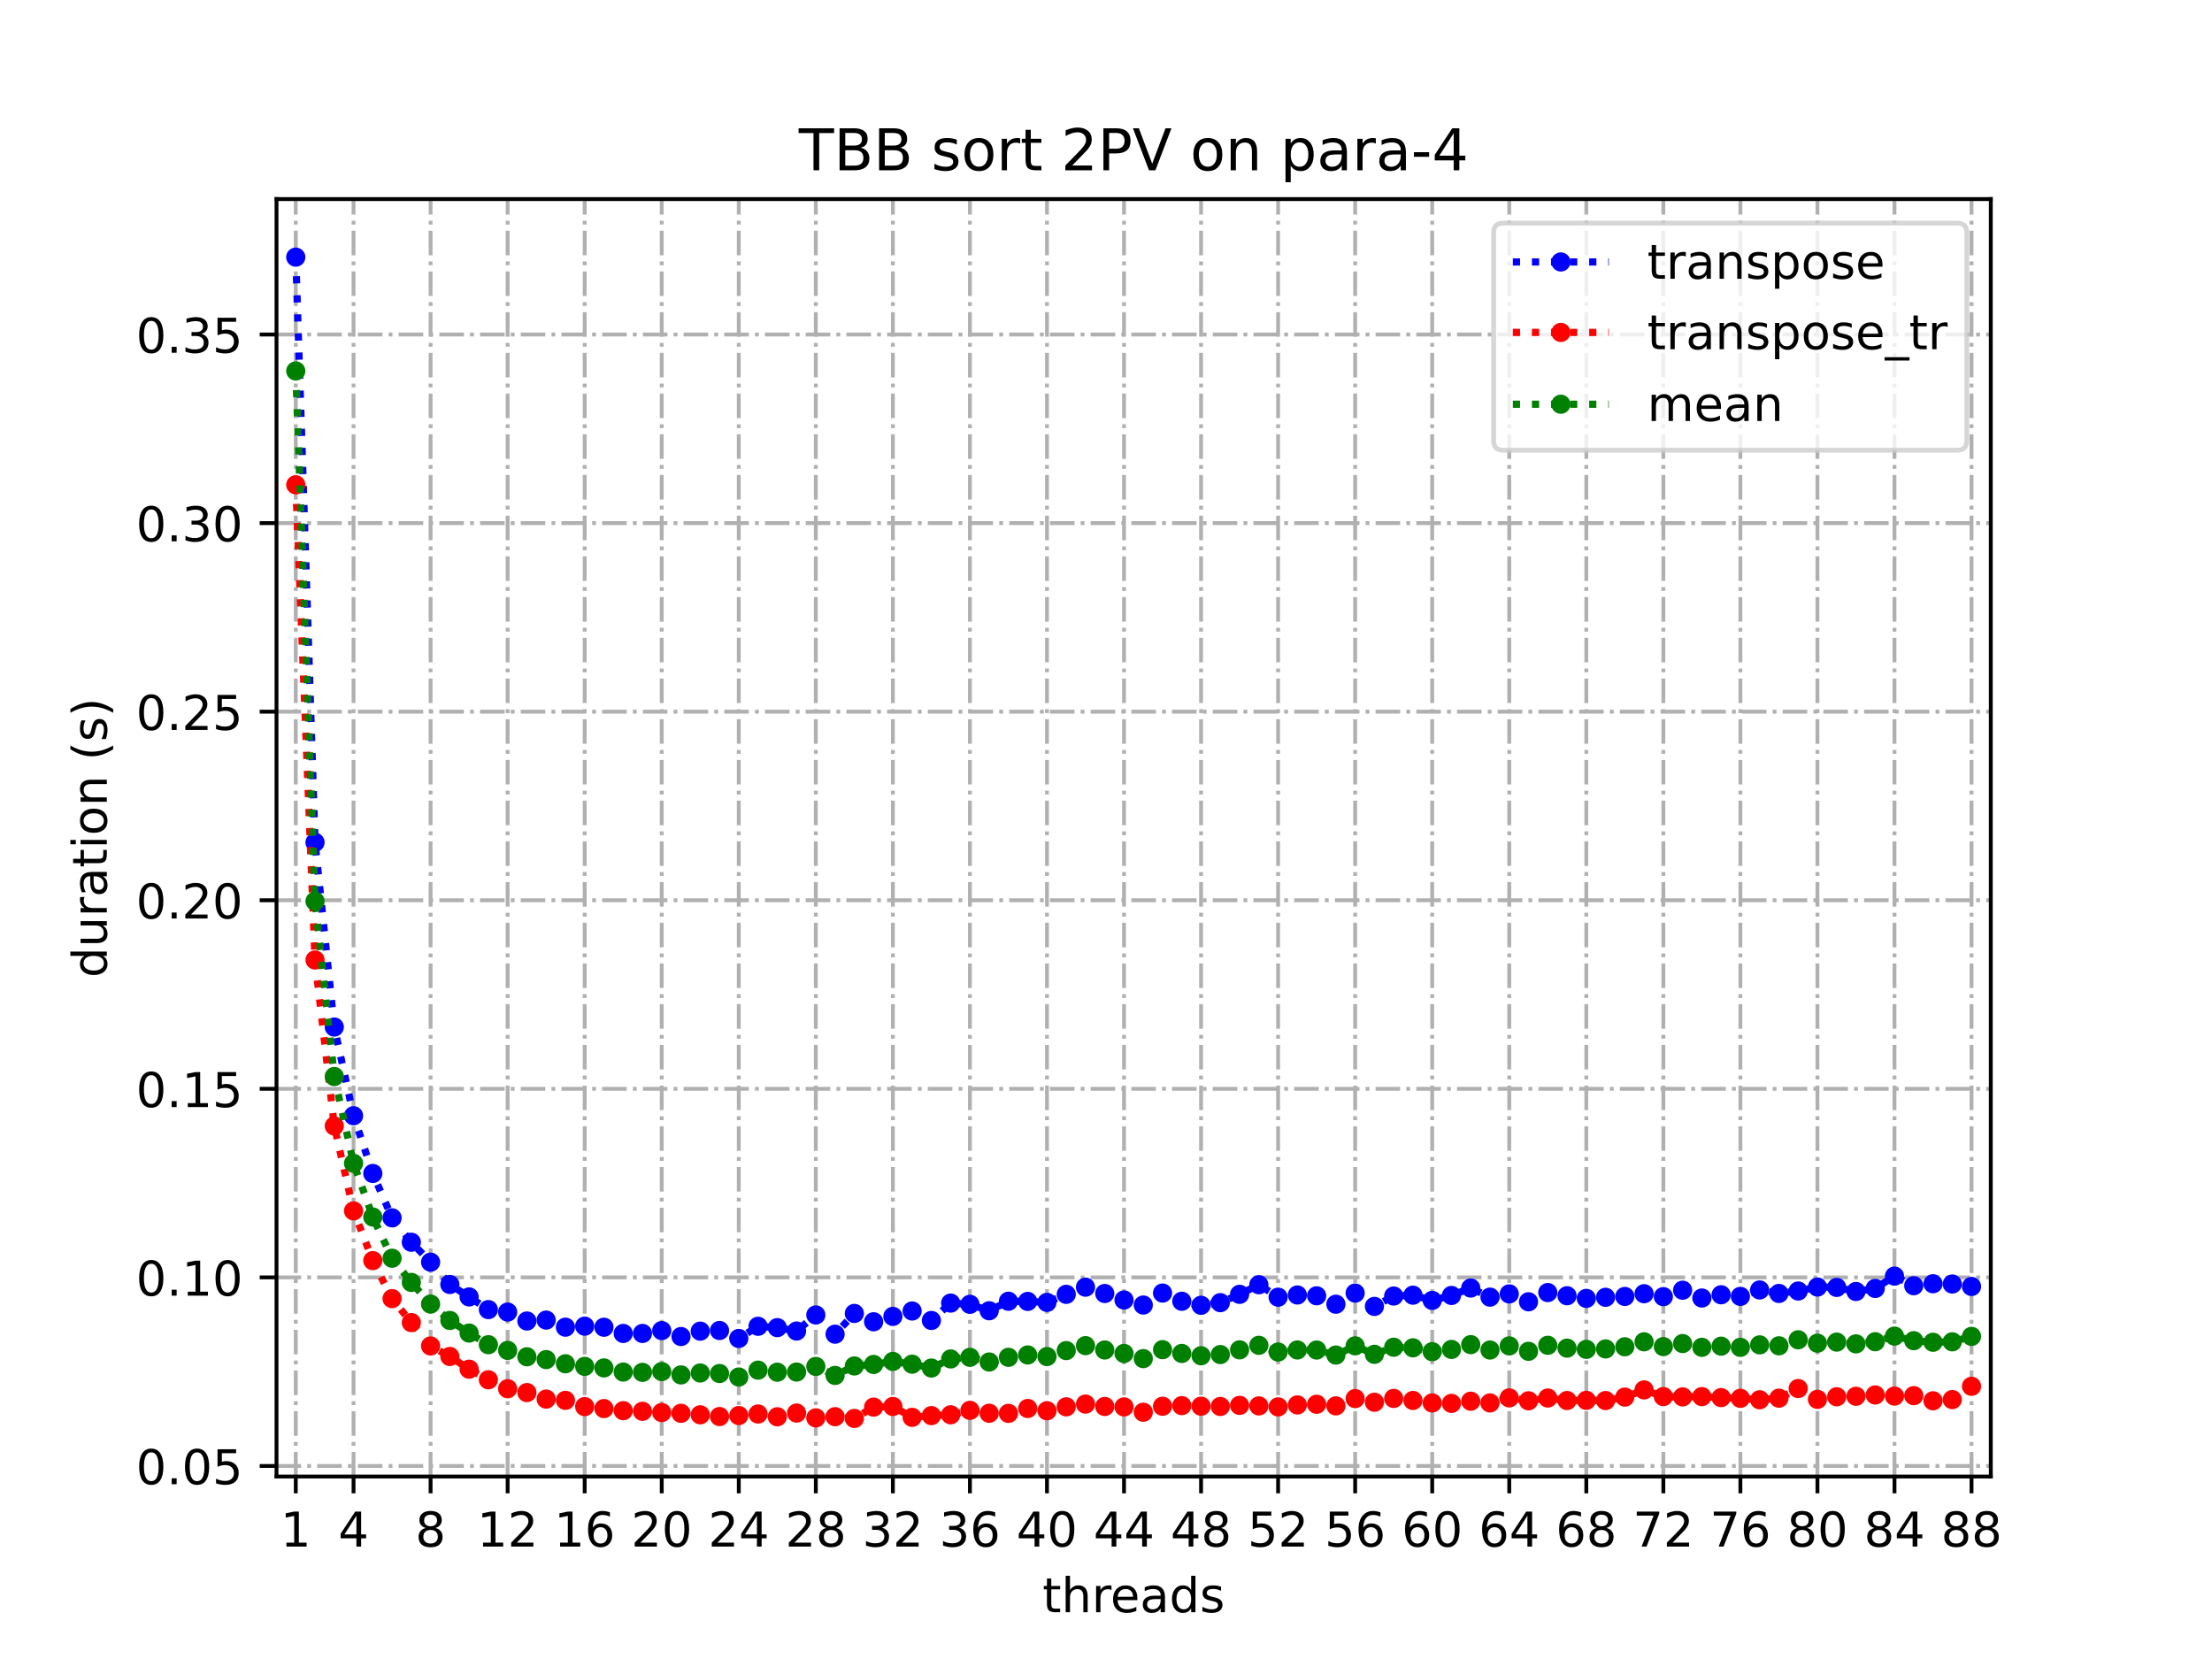 <?xml version="1.0" encoding="utf-8" standalone="no"?>
<!DOCTYPE svg PUBLIC "-//W3C//DTD SVG 1.1//EN"
  "http://www.w3.org/Graphics/SVG/1.1/DTD/svg11.dtd">
<!-- Created with matplotlib (https://matplotlib.org/) -->
<svg height="345.6pt" version="1.1" viewBox="0 0 460.8 345.6" width="460.8pt" xmlns="http://www.w3.org/2000/svg" xmlns:xlink="http://www.w3.org/1999/xlink">
 <defs>
  <style type="text/css">
*{stroke-linecap:butt;stroke-linejoin:round;}
  </style>
 </defs>
 <g id="figure_1">
  <g id="patch_1">
   <path d="M 0 345.6 
L 460.8 345.6 
L 460.8 0 
L 0 0 
z
" style="fill:#ffffff;"/>
  </g>
  <g id="axes_1">
   <g id="patch_2">
    <path d="M 57.6 307.584 
L 414.72 307.584 
L 414.72 41.472 
L 57.6 41.472 
z
" style="fill:#ffffff;"/>
   </g>
   <g id="matplotlib.axis_1">
    <g id="xtick_1">
     <g id="line2d_1">
      <path clip-path="url(#p811e0d23dd)" d="M 61.613 307.584 
L 61.613 41.472 
" style="fill:none;stroke:#b0b0b0;stroke-dasharray:5.12,1.28,0.8,1.28;stroke-dashoffset:0;stroke-width:0.8;"/>
     </g>
     <g id="line2d_2">
      <defs>
       <path d="M 0 0 
L 0 3.5 
" id="m35ea15b27b" style="stroke:#000000;stroke-width:0.8;"/>
      </defs>
      <g>
       <use style="stroke:#000000;stroke-width:0.8;" x="61.613" xlink:href="#m35ea15b27b" y="307.584"/>
      </g>
     </g>
     <g id="text_1">
      <!-- 1 -->
      <defs>
       <path d="M 12.406 8.297 
L 28.516 8.297 
L 28.516 63.922 
L 10.984 60.406 
L 10.984 69.391 
L 28.422 72.906 
L 38.281 72.906 
L 38.281 8.297 
L 54.391 8.297 
L 54.391 0 
L 12.406 0 
z
" id="DejaVuSans-49"/>
      </defs>
      <g transform="translate(58.431 322.182)scale(0.1 -0.1)">
       <use xlink:href="#DejaVuSans-49"/>
      </g>
     </g>
    </g>
    <g id="xtick_2">
     <g id="line2d_3">
      <path clip-path="url(#p811e0d23dd)" d="M 73.65 307.584 
L 73.65 41.472 
" style="fill:none;stroke:#b0b0b0;stroke-dasharray:5.12,1.28,0.8,1.28;stroke-dashoffset:0;stroke-width:0.8;"/>
     </g>
     <g id="line2d_4">
      <g>
       <use style="stroke:#000000;stroke-width:0.8;" x="73.65" xlink:href="#m35ea15b27b" y="307.584"/>
      </g>
     </g>
     <g id="text_2">
      <!-- 4 -->
      <defs>
       <path d="M 37.797 64.312 
L 12.891 25.391 
L 37.797 25.391 
z
M 35.203 72.906 
L 47.609 72.906 
L 47.609 25.391 
L 58.016 25.391 
L 58.016 17.188 
L 47.609 17.188 
L 47.609 0 
L 37.797 0 
L 37.797 17.188 
L 4.891 17.188 
L 4.891 26.703 
z
" id="DejaVuSans-52"/>
      </defs>
      <g transform="translate(70.469 322.182)scale(0.1 -0.1)">
       <use xlink:href="#DejaVuSans-52"/>
      </g>
     </g>
    </g>
    <g id="xtick_3">
     <g id="line2d_5">
      <path clip-path="url(#p811e0d23dd)" d="M 89.701 307.584 
L 89.701 41.472 
" style="fill:none;stroke:#b0b0b0;stroke-dasharray:5.12,1.28,0.8,1.28;stroke-dashoffset:0;stroke-width:0.8;"/>
     </g>
     <g id="line2d_6">
      <g>
       <use style="stroke:#000000;stroke-width:0.8;" x="89.701" xlink:href="#m35ea15b27b" y="307.584"/>
      </g>
     </g>
     <g id="text_3">
      <!-- 8 -->
      <defs>
       <path d="M 31.781 34.625 
Q 24.75 34.625 20.719 30.859 
Q 16.703 27.094 16.703 20.516 
Q 16.703 13.922 20.719 10.156 
Q 24.75 6.391 31.781 6.391 
Q 38.812 6.391 42.859 10.172 
Q 46.922 13.969 46.922 20.516 
Q 46.922 27.094 42.891 30.859 
Q 38.875 34.625 31.781 34.625 
z
M 21.922 38.812 
Q 15.578 40.375 12.031 44.719 
Q 8.5 49.078 8.5 55.328 
Q 8.5 64.062 14.719 69.141 
Q 20.953 74.219 31.781 74.219 
Q 42.672 74.219 48.875 69.141 
Q 55.078 64.062 55.078 55.328 
Q 55.078 49.078 51.531 44.719 
Q 48 40.375 41.703 38.812 
Q 48.828 37.156 52.797 32.312 
Q 56.781 27.484 56.781 20.516 
Q 56.781 9.906 50.312 4.234 
Q 43.844 -1.422 31.781 -1.422 
Q 19.734 -1.422 13.25 4.234 
Q 6.781 9.906 6.781 20.516 
Q 6.781 27.484 10.781 32.312 
Q 14.797 37.156 21.922 38.812 
z
M 18.312 54.391 
Q 18.312 48.734 21.844 45.562 
Q 25.391 42.391 31.781 42.391 
Q 38.141 42.391 41.719 45.562 
Q 45.312 48.734 45.312 54.391 
Q 45.312 60.062 41.719 63.234 
Q 38.141 66.406 31.781 66.406 
Q 25.391 66.406 21.844 63.234 
Q 18.312 60.062 18.312 54.391 
z
" id="DejaVuSans-56"/>
      </defs>
      <g transform="translate(86.519 322.182)scale(0.1 -0.1)">
       <use xlink:href="#DejaVuSans-56"/>
      </g>
     </g>
    </g>
    <g id="xtick_4">
     <g id="line2d_7">
      <path clip-path="url(#p811e0d23dd)" d="M 105.751 307.584 
L 105.751 41.472 
" style="fill:none;stroke:#b0b0b0;stroke-dasharray:5.12,1.28,0.8,1.28;stroke-dashoffset:0;stroke-width:0.8;"/>
     </g>
     <g id="line2d_8">
      <g>
       <use style="stroke:#000000;stroke-width:0.8;" x="105.751" xlink:href="#m35ea15b27b" y="307.584"/>
      </g>
     </g>
     <g id="text_4">
      <!-- 12 -->
      <defs>
       <path d="M 19.188 8.297 
L 53.609 8.297 
L 53.609 0 
L 7.328 0 
L 7.328 8.297 
Q 12.938 14.109 22.625 23.891 
Q 32.328 33.688 34.812 36.531 
Q 39.547 41.844 41.422 45.531 
Q 43.312 49.219 43.312 52.781 
Q 43.312 58.594 39.234 62.25 
Q 35.156 65.922 28.609 65.922 
Q 23.969 65.922 18.812 64.312 
Q 13.672 62.703 7.812 59.422 
L 7.812 69.391 
Q 13.766 71.781 18.938 73 
Q 24.125 74.219 28.422 74.219 
Q 39.75 74.219 46.484 68.547 
Q 53.219 62.891 53.219 53.422 
Q 53.219 48.922 51.531 44.891 
Q 49.859 40.875 45.406 35.406 
Q 44.188 33.984 37.641 27.219 
Q 31.109 20.453 19.188 8.297 
z
" id="DejaVuSans-50"/>
      </defs>
      <g transform="translate(99.389 322.182)scale(0.1 -0.1)">
       <use xlink:href="#DejaVuSans-49"/>
       <use x="63.623" xlink:href="#DejaVuSans-50"/>
      </g>
     </g>
    </g>
    <g id="xtick_5">
     <g id="line2d_9">
      <path clip-path="url(#p811e0d23dd)" d="M 121.801 307.584 
L 121.801 41.472 
" style="fill:none;stroke:#b0b0b0;stroke-dasharray:5.12,1.28,0.8,1.28;stroke-dashoffset:0;stroke-width:0.8;"/>
     </g>
     <g id="line2d_10">
      <g>
       <use style="stroke:#000000;stroke-width:0.8;" x="121.801" xlink:href="#m35ea15b27b" y="307.584"/>
      </g>
     </g>
     <g id="text_5">
      <!-- 16 -->
      <defs>
       <path d="M 33.016 40.375 
Q 26.375 40.375 22.484 35.828 
Q 18.609 31.297 18.609 23.391 
Q 18.609 15.531 22.484 10.953 
Q 26.375 6.391 33.016 6.391 
Q 39.656 6.391 43.531 10.953 
Q 47.406 15.531 47.406 23.391 
Q 47.406 31.297 43.531 35.828 
Q 39.656 40.375 33.016 40.375 
z
M 52.594 71.297 
L 52.594 62.312 
Q 48.875 64.062 45.094 64.984 
Q 41.312 65.922 37.594 65.922 
Q 27.828 65.922 22.672 59.328 
Q 17.531 52.734 16.797 39.406 
Q 19.672 43.656 24.016 45.922 
Q 28.375 48.188 33.594 48.188 
Q 44.578 48.188 50.953 41.516 
Q 57.328 34.859 57.328 23.391 
Q 57.328 12.156 50.688 5.359 
Q 44.047 -1.422 33.016 -1.422 
Q 20.359 -1.422 13.672 8.266 
Q 6.984 17.969 6.984 36.375 
Q 6.984 53.656 15.188 63.938 
Q 23.391 74.219 37.203 74.219 
Q 40.922 74.219 44.703 73.484 
Q 48.484 72.75 52.594 71.297 
z
" id="DejaVuSans-54"/>
      </defs>
      <g transform="translate(115.439 322.182)scale(0.1 -0.1)">
       <use xlink:href="#DejaVuSans-49"/>
       <use x="63.623" xlink:href="#DejaVuSans-54"/>
      </g>
     </g>
    </g>
    <g id="xtick_6">
     <g id="line2d_11">
      <path clip-path="url(#p811e0d23dd)" d="M 137.852 307.584 
L 137.852 41.472 
" style="fill:none;stroke:#b0b0b0;stroke-dasharray:5.12,1.28,0.8,1.28;stroke-dashoffset:0;stroke-width:0.8;"/>
     </g>
     <g id="line2d_12">
      <g>
       <use style="stroke:#000000;stroke-width:0.8;" x="137.852" xlink:href="#m35ea15b27b" y="307.584"/>
      </g>
     </g>
     <g id="text_6">
      <!-- 20 -->
      <defs>
       <path d="M 31.781 66.406 
Q 24.172 66.406 20.328 58.906 
Q 16.5 51.422 16.5 36.375 
Q 16.5 21.391 20.328 13.891 
Q 24.172 6.391 31.781 6.391 
Q 39.453 6.391 43.281 13.891 
Q 47.125 21.391 47.125 36.375 
Q 47.125 51.422 43.281 58.906 
Q 39.453 66.406 31.781 66.406 
z
M 31.781 74.219 
Q 44.047 74.219 50.516 64.516 
Q 56.984 54.828 56.984 36.375 
Q 56.984 17.969 50.516 8.266 
Q 44.047 -1.422 31.781 -1.422 
Q 19.531 -1.422 13.062 8.266 
Q 6.594 17.969 6.594 36.375 
Q 6.594 54.828 13.062 64.516 
Q 19.531 74.219 31.781 74.219 
z
" id="DejaVuSans-48"/>
      </defs>
      <g transform="translate(131.489 322.182)scale(0.1 -0.1)">
       <use xlink:href="#DejaVuSans-50"/>
       <use x="63.623" xlink:href="#DejaVuSans-48"/>
      </g>
     </g>
    </g>
    <g id="xtick_7">
     <g id="line2d_13">
      <path clip-path="url(#p811e0d23dd)" d="M 153.902 307.584 
L 153.902 41.472 
" style="fill:none;stroke:#b0b0b0;stroke-dasharray:5.12,1.28,0.8,1.28;stroke-dashoffset:0;stroke-width:0.8;"/>
     </g>
     <g id="line2d_14">
      <g>
       <use style="stroke:#000000;stroke-width:0.8;" x="153.902" xlink:href="#m35ea15b27b" y="307.584"/>
      </g>
     </g>
     <g id="text_7">
      <!-- 24 -->
      <g transform="translate(147.54 322.182)scale(0.1 -0.1)">
       <use xlink:href="#DejaVuSans-50"/>
       <use x="63.623" xlink:href="#DejaVuSans-52"/>
      </g>
     </g>
    </g>
    <g id="xtick_8">
     <g id="line2d_15">
      <path clip-path="url(#p811e0d23dd)" d="M 169.952 307.584 
L 169.952 41.472 
" style="fill:none;stroke:#b0b0b0;stroke-dasharray:5.12,1.28,0.8,1.28;stroke-dashoffset:0;stroke-width:0.8;"/>
     </g>
     <g id="line2d_16">
      <g>
       <use style="stroke:#000000;stroke-width:0.8;" x="169.952" xlink:href="#m35ea15b27b" y="307.584"/>
      </g>
     </g>
     <g id="text_8">
      <!-- 28 -->
      <g transform="translate(163.59 322.182)scale(0.1 -0.1)">
       <use xlink:href="#DejaVuSans-50"/>
       <use x="63.623" xlink:href="#DejaVuSans-56"/>
      </g>
     </g>
    </g>
    <g id="xtick_9">
     <g id="line2d_17">
      <path clip-path="url(#p811e0d23dd)" d="M 186.003 307.584 
L 186.003 41.472 
" style="fill:none;stroke:#b0b0b0;stroke-dasharray:5.12,1.28,0.8,1.28;stroke-dashoffset:0;stroke-width:0.8;"/>
     </g>
     <g id="line2d_18">
      <g>
       <use style="stroke:#000000;stroke-width:0.8;" x="186.003" xlink:href="#m35ea15b27b" y="307.584"/>
      </g>
     </g>
     <g id="text_9">
      <!-- 32 -->
      <defs>
       <path d="M 40.578 39.312 
Q 47.656 37.797 51.625 33 
Q 55.609 28.219 55.609 21.188 
Q 55.609 10.406 48.188 4.484 
Q 40.766 -1.422 27.094 -1.422 
Q 22.516 -1.422 17.656 -0.516 
Q 12.797 0.391 7.625 2.203 
L 7.625 11.719 
Q 11.719 9.328 16.594 8.109 
Q 21.484 6.891 26.812 6.891 
Q 36.078 6.891 40.938 10.547 
Q 45.797 14.203 45.797 21.188 
Q 45.797 27.641 41.281 31.266 
Q 36.766 34.906 28.719 34.906 
L 20.219 34.906 
L 20.219 43.016 
L 29.109 43.016 
Q 36.375 43.016 40.234 45.922 
Q 44.094 48.828 44.094 54.297 
Q 44.094 59.906 40.109 62.906 
Q 36.141 65.922 28.719 65.922 
Q 24.656 65.922 20.016 65.031 
Q 15.375 64.156 9.812 62.312 
L 9.812 71.094 
Q 15.438 72.656 20.344 73.438 
Q 25.25 74.219 29.594 74.219 
Q 40.828 74.219 47.359 69.109 
Q 53.906 64.016 53.906 55.328 
Q 53.906 49.266 50.438 45.094 
Q 46.969 40.922 40.578 39.312 
z
" id="DejaVuSans-51"/>
      </defs>
      <g transform="translate(179.64 322.182)scale(0.1 -0.1)">
       <use xlink:href="#DejaVuSans-51"/>
       <use x="63.623" xlink:href="#DejaVuSans-50"/>
      </g>
     </g>
    </g>
    <g id="xtick_10">
     <g id="line2d_19">
      <path clip-path="url(#p811e0d23dd)" d="M 202.053 307.584 
L 202.053 41.472 
" style="fill:none;stroke:#b0b0b0;stroke-dasharray:5.12,1.28,0.8,1.28;stroke-dashoffset:0;stroke-width:0.8;"/>
     </g>
     <g id="line2d_20">
      <g>
       <use style="stroke:#000000;stroke-width:0.8;" x="202.053" xlink:href="#m35ea15b27b" y="307.584"/>
      </g>
     </g>
     <g id="text_10">
      <!-- 36 -->
      <g transform="translate(195.691 322.182)scale(0.1 -0.1)">
       <use xlink:href="#DejaVuSans-51"/>
       <use x="63.623" xlink:href="#DejaVuSans-54"/>
      </g>
     </g>
    </g>
    <g id="xtick_11">
     <g id="line2d_21">
      <path clip-path="url(#p811e0d23dd)" d="M 218.103 307.584 
L 218.103 41.472 
" style="fill:none;stroke:#b0b0b0;stroke-dasharray:5.12,1.28,0.8,1.28;stroke-dashoffset:0;stroke-width:0.8;"/>
     </g>
     <g id="line2d_22">
      <g>
       <use style="stroke:#000000;stroke-width:0.8;" x="218.103" xlink:href="#m35ea15b27b" y="307.584"/>
      </g>
     </g>
     <g id="text_11">
      <!-- 40 -->
      <g transform="translate(211.741 322.182)scale(0.1 -0.1)">
       <use xlink:href="#DejaVuSans-52"/>
       <use x="63.623" xlink:href="#DejaVuSans-48"/>
      </g>
     </g>
    </g>
    <g id="xtick_12">
     <g id="line2d_23">
      <path clip-path="url(#p811e0d23dd)" d="M 234.154 307.584 
L 234.154 41.472 
" style="fill:none;stroke:#b0b0b0;stroke-dasharray:5.12,1.28,0.8,1.28;stroke-dashoffset:0;stroke-width:0.8;"/>
     </g>
     <g id="line2d_24">
      <g>
       <use style="stroke:#000000;stroke-width:0.8;" x="234.154" xlink:href="#m35ea15b27b" y="307.584"/>
      </g>
     </g>
     <g id="text_12">
      <!-- 44 -->
      <g transform="translate(227.791 322.182)scale(0.1 -0.1)">
       <use xlink:href="#DejaVuSans-52"/>
       <use x="63.623" xlink:href="#DejaVuSans-52"/>
      </g>
     </g>
    </g>
    <g id="xtick_13">
     <g id="line2d_25">
      <path clip-path="url(#p811e0d23dd)" d="M 250.204 307.584 
L 250.204 41.472 
" style="fill:none;stroke:#b0b0b0;stroke-dasharray:5.12,1.28,0.8,1.28;stroke-dashoffset:0;stroke-width:0.8;"/>
     </g>
     <g id="line2d_26">
      <g>
       <use style="stroke:#000000;stroke-width:0.8;" x="250.204" xlink:href="#m35ea15b27b" y="307.584"/>
      </g>
     </g>
     <g id="text_13">
      <!-- 48 -->
      <g transform="translate(243.842 322.182)scale(0.1 -0.1)">
       <use xlink:href="#DejaVuSans-52"/>
       <use x="63.623" xlink:href="#DejaVuSans-56"/>
      </g>
     </g>
    </g>
    <g id="xtick_14">
     <g id="line2d_27">
      <path clip-path="url(#p811e0d23dd)" d="M 266.254 307.584 
L 266.254 41.472 
" style="fill:none;stroke:#b0b0b0;stroke-dasharray:5.12,1.28,0.8,1.28;stroke-dashoffset:0;stroke-width:0.8;"/>
     </g>
     <g id="line2d_28">
      <g>
       <use style="stroke:#000000;stroke-width:0.8;" x="266.254" xlink:href="#m35ea15b27b" y="307.584"/>
      </g>
     </g>
     <g id="text_14">
      <!-- 52 -->
      <defs>
       <path d="M 10.797 72.906 
L 49.516 72.906 
L 49.516 64.594 
L 19.828 64.594 
L 19.828 46.734 
Q 21.969 47.469 24.109 47.828 
Q 26.266 48.188 28.422 48.188 
Q 40.625 48.188 47.75 41.5 
Q 54.891 34.812 54.891 23.391 
Q 54.891 11.625 47.562 5.094 
Q 40.234 -1.422 26.906 -1.422 
Q 22.312 -1.422 17.547 -0.641 
Q 12.797 0.141 7.719 1.703 
L 7.719 11.625 
Q 12.109 9.234 16.797 8.062 
Q 21.484 6.891 26.703 6.891 
Q 35.156 6.891 40.078 11.328 
Q 45.016 15.766 45.016 23.391 
Q 45.016 31 40.078 35.438 
Q 35.156 39.891 26.703 39.891 
Q 22.75 39.891 18.812 39.016 
Q 14.891 38.141 10.797 36.281 
z
" id="DejaVuSans-53"/>
      </defs>
      <g transform="translate(259.892 322.182)scale(0.1 -0.1)">
       <use xlink:href="#DejaVuSans-53"/>
       <use x="63.623" xlink:href="#DejaVuSans-50"/>
      </g>
     </g>
    </g>
    <g id="xtick_15">
     <g id="line2d_29">
      <path clip-path="url(#p811e0d23dd)" d="M 282.305 307.584 
L 282.305 41.472 
" style="fill:none;stroke:#b0b0b0;stroke-dasharray:5.12,1.28,0.8,1.28;stroke-dashoffset:0;stroke-width:0.8;"/>
     </g>
     <g id="line2d_30">
      <g>
       <use style="stroke:#000000;stroke-width:0.8;" x="282.305" xlink:href="#m35ea15b27b" y="307.584"/>
      </g>
     </g>
     <g id="text_15">
      <!-- 56 -->
      <g transform="translate(275.942 322.182)scale(0.1 -0.1)">
       <use xlink:href="#DejaVuSans-53"/>
       <use x="63.623" xlink:href="#DejaVuSans-54"/>
      </g>
     </g>
    </g>
    <g id="xtick_16">
     <g id="line2d_31">
      <path clip-path="url(#p811e0d23dd)" d="M 298.355 307.584 
L 298.355 41.472 
" style="fill:none;stroke:#b0b0b0;stroke-dasharray:5.12,1.28,0.8,1.28;stroke-dashoffset:0;stroke-width:0.8;"/>
     </g>
     <g id="line2d_32">
      <g>
       <use style="stroke:#000000;stroke-width:0.8;" x="298.355" xlink:href="#m35ea15b27b" y="307.584"/>
      </g>
     </g>
     <g id="text_16">
      <!-- 60 -->
      <g transform="translate(291.993 322.182)scale(0.1 -0.1)">
       <use xlink:href="#DejaVuSans-54"/>
       <use x="63.623" xlink:href="#DejaVuSans-48"/>
      </g>
     </g>
    </g>
    <g id="xtick_17">
     <g id="line2d_33">
      <path clip-path="url(#p811e0d23dd)" d="M 314.405 307.584 
L 314.405 41.472 
" style="fill:none;stroke:#b0b0b0;stroke-dasharray:5.12,1.28,0.8,1.28;stroke-dashoffset:0;stroke-width:0.8;"/>
     </g>
     <g id="line2d_34">
      <g>
       <use style="stroke:#000000;stroke-width:0.8;" x="314.405" xlink:href="#m35ea15b27b" y="307.584"/>
      </g>
     </g>
     <g id="text_17">
      <!-- 64 -->
      <g transform="translate(308.043 322.182)scale(0.1 -0.1)">
       <use xlink:href="#DejaVuSans-54"/>
       <use x="63.623" xlink:href="#DejaVuSans-52"/>
      </g>
     </g>
    </g>
    <g id="xtick_18">
     <g id="line2d_35">
      <path clip-path="url(#p811e0d23dd)" d="M 330.456 307.584 
L 330.456 41.472 
" style="fill:none;stroke:#b0b0b0;stroke-dasharray:5.12,1.28,0.8,1.28;stroke-dashoffset:0;stroke-width:0.8;"/>
     </g>
     <g id="line2d_36">
      <g>
       <use style="stroke:#000000;stroke-width:0.8;" x="330.456" xlink:href="#m35ea15b27b" y="307.584"/>
      </g>
     </g>
     <g id="text_18">
      <!-- 68 -->
      <g transform="translate(324.093 322.182)scale(0.1 -0.1)">
       <use xlink:href="#DejaVuSans-54"/>
       <use x="63.623" xlink:href="#DejaVuSans-56"/>
      </g>
     </g>
    </g>
    <g id="xtick_19">
     <g id="line2d_37">
      <path clip-path="url(#p811e0d23dd)" d="M 346.506 307.584 
L 346.506 41.472 
" style="fill:none;stroke:#b0b0b0;stroke-dasharray:5.12,1.28,0.8,1.28;stroke-dashoffset:0;stroke-width:0.8;"/>
     </g>
     <g id="line2d_38">
      <g>
       <use style="stroke:#000000;stroke-width:0.8;" x="346.506" xlink:href="#m35ea15b27b" y="307.584"/>
      </g>
     </g>
     <g id="text_19">
      <!-- 72 -->
      <defs>
       <path d="M 8.203 72.906 
L 55.078 72.906 
L 55.078 68.703 
L 28.609 0 
L 18.312 0 
L 43.219 64.594 
L 8.203 64.594 
z
" id="DejaVuSans-55"/>
      </defs>
      <g transform="translate(340.144 322.182)scale(0.1 -0.1)">
       <use xlink:href="#DejaVuSans-55"/>
       <use x="63.623" xlink:href="#DejaVuSans-50"/>
      </g>
     </g>
    </g>
    <g id="xtick_20">
     <g id="line2d_39">
      <path clip-path="url(#p811e0d23dd)" d="M 362.556 307.584 
L 362.556 41.472 
" style="fill:none;stroke:#b0b0b0;stroke-dasharray:5.12,1.28,0.8,1.28;stroke-dashoffset:0;stroke-width:0.8;"/>
     </g>
     <g id="line2d_40">
      <g>
       <use style="stroke:#000000;stroke-width:0.8;" x="362.556" xlink:href="#m35ea15b27b" y="307.584"/>
      </g>
     </g>
     <g id="text_20">
      <!-- 76 -->
      <g transform="translate(356.194 322.182)scale(0.1 -0.1)">
       <use xlink:href="#DejaVuSans-55"/>
       <use x="63.623" xlink:href="#DejaVuSans-54"/>
      </g>
     </g>
    </g>
    <g id="xtick_21">
     <g id="line2d_41">
      <path clip-path="url(#p811e0d23dd)" d="M 378.607 307.584 
L 378.607 41.472 
" style="fill:none;stroke:#b0b0b0;stroke-dasharray:5.12,1.28,0.8,1.28;stroke-dashoffset:0;stroke-width:0.8;"/>
     </g>
     <g id="line2d_42">
      <g>
       <use style="stroke:#000000;stroke-width:0.8;" x="378.607" xlink:href="#m35ea15b27b" y="307.584"/>
      </g>
     </g>
     <g id="text_21">
      <!-- 80 -->
      <g transform="translate(372.244 322.182)scale(0.1 -0.1)">
       <use xlink:href="#DejaVuSans-56"/>
       <use x="63.623" xlink:href="#DejaVuSans-48"/>
      </g>
     </g>
    </g>
    <g id="xtick_22">
     <g id="line2d_43">
      <path clip-path="url(#p811e0d23dd)" d="M 394.657 307.584 
L 394.657 41.472 
" style="fill:none;stroke:#b0b0b0;stroke-dasharray:5.12,1.28,0.8,1.28;stroke-dashoffset:0;stroke-width:0.8;"/>
     </g>
     <g id="line2d_44">
      <g>
       <use style="stroke:#000000;stroke-width:0.8;" x="394.657" xlink:href="#m35ea15b27b" y="307.584"/>
      </g>
     </g>
     <g id="text_22">
      <!-- 84 -->
      <g transform="translate(388.295 322.182)scale(0.1 -0.1)">
       <use xlink:href="#DejaVuSans-56"/>
       <use x="63.623" xlink:href="#DejaVuSans-52"/>
      </g>
     </g>
    </g>
    <g id="xtick_23">
     <g id="line2d_45">
      <path clip-path="url(#p811e0d23dd)" d="M 410.707 307.584 
L 410.707 41.472 
" style="fill:none;stroke:#b0b0b0;stroke-dasharray:5.12,1.28,0.8,1.28;stroke-dashoffset:0;stroke-width:0.8;"/>
     </g>
     <g id="line2d_46">
      <g>
       <use style="stroke:#000000;stroke-width:0.8;" x="410.707" xlink:href="#m35ea15b27b" y="307.584"/>
      </g>
     </g>
     <g id="text_23">
      <!-- 88 -->
      <g transform="translate(404.345 322.182)scale(0.1 -0.1)">
       <use xlink:href="#DejaVuSans-56"/>
       <use x="63.623" xlink:href="#DejaVuSans-56"/>
      </g>
     </g>
    </g>
    <g id="text_24">
     <!-- threads -->
     <defs>
      <path d="M 18.312 70.219 
L 18.312 54.688 
L 36.812 54.688 
L 36.812 47.703 
L 18.312 47.703 
L 18.312 18.016 
Q 18.312 11.328 20.141 9.422 
Q 21.969 7.516 27.594 7.516 
L 36.812 7.516 
L 36.812 0 
L 27.594 0 
Q 17.188 0 13.234 3.875 
Q 9.281 7.766 9.281 18.016 
L 9.281 47.703 
L 2.688 47.703 
L 2.688 54.688 
L 9.281 54.688 
L 9.281 70.219 
z
" id="DejaVuSans-116"/>
      <path d="M 54.891 33.016 
L 54.891 0 
L 45.906 0 
L 45.906 32.719 
Q 45.906 40.484 42.875 44.328 
Q 39.844 48.188 33.797 48.188 
Q 26.516 48.188 22.312 43.547 
Q 18.109 38.922 18.109 30.906 
L 18.109 0 
L 9.078 0 
L 9.078 75.984 
L 18.109 75.984 
L 18.109 46.188 
Q 21.344 51.125 25.703 53.562 
Q 30.078 56 35.797 56 
Q 45.219 56 50.047 50.172 
Q 54.891 44.344 54.891 33.016 
z
" id="DejaVuSans-104"/>
      <path d="M 41.109 46.297 
Q 39.594 47.172 37.812 47.578 
Q 36.031 48 33.891 48 
Q 26.266 48 22.188 43.047 
Q 18.109 38.094 18.109 28.812 
L 18.109 0 
L 9.078 0 
L 9.078 54.688 
L 18.109 54.688 
L 18.109 46.188 
Q 20.953 51.172 25.484 53.578 
Q 30.031 56 36.531 56 
Q 37.453 56 38.578 55.875 
Q 39.703 55.766 41.062 55.516 
z
" id="DejaVuSans-114"/>
      <path d="M 56.203 29.594 
L 56.203 25.203 
L 14.891 25.203 
Q 15.484 15.922 20.484 11.062 
Q 25.484 6.203 34.422 6.203 
Q 39.594 6.203 44.453 7.469 
Q 49.312 8.734 54.109 11.281 
L 54.109 2.781 
Q 49.266 0.734 44.188 -0.344 
Q 39.109 -1.422 33.891 -1.422 
Q 20.797 -1.422 13.156 6.188 
Q 5.516 13.812 5.516 26.812 
Q 5.516 40.234 12.766 48.109 
Q 20.016 56 32.328 56 
Q 43.359 56 49.781 48.891 
Q 56.203 41.797 56.203 29.594 
z
M 47.219 32.234 
Q 47.125 39.594 43.094 43.984 
Q 39.062 48.391 32.422 48.391 
Q 24.906 48.391 20.391 44.141 
Q 15.875 39.891 15.188 32.172 
z
" id="DejaVuSans-101"/>
      <path d="M 34.281 27.484 
Q 23.391 27.484 19.188 25 
Q 14.984 22.516 14.984 16.5 
Q 14.984 11.719 18.141 8.906 
Q 21.297 6.109 26.703 6.109 
Q 34.188 6.109 38.703 11.406 
Q 43.219 16.703 43.219 25.484 
L 43.219 27.484 
z
M 52.203 31.203 
L 52.203 0 
L 43.219 0 
L 43.219 8.297 
Q 40.141 3.328 35.547 0.953 
Q 30.953 -1.422 24.312 -1.422 
Q 15.922 -1.422 10.953 3.297 
Q 6 8.016 6 15.922 
Q 6 25.141 12.172 29.828 
Q 18.359 34.516 30.609 34.516 
L 43.219 34.516 
L 43.219 35.406 
Q 43.219 41.609 39.141 45 
Q 35.062 48.391 27.688 48.391 
Q 23 48.391 18.547 47.266 
Q 14.109 46.141 10.016 43.891 
L 10.016 52.203 
Q 14.938 54.109 19.578 55.047 
Q 24.219 56 28.609 56 
Q 40.484 56 46.344 49.844 
Q 52.203 43.703 52.203 31.203 
z
" id="DejaVuSans-97"/>
      <path d="M 45.406 46.391 
L 45.406 75.984 
L 54.391 75.984 
L 54.391 0 
L 45.406 0 
L 45.406 8.203 
Q 42.578 3.328 38.25 0.953 
Q 33.938 -1.422 27.875 -1.422 
Q 17.969 -1.422 11.734 6.484 
Q 5.516 14.406 5.516 27.297 
Q 5.516 40.188 11.734 48.094 
Q 17.969 56 27.875 56 
Q 33.938 56 38.25 53.625 
Q 42.578 51.266 45.406 46.391 
z
M 14.797 27.297 
Q 14.797 17.391 18.875 11.75 
Q 22.953 6.109 30.078 6.109 
Q 37.203 6.109 41.297 11.75 
Q 45.406 17.391 45.406 27.297 
Q 45.406 37.203 41.297 42.844 
Q 37.203 48.484 30.078 48.484 
Q 22.953 48.484 18.875 42.844 
Q 14.797 37.203 14.797 27.297 
z
" id="DejaVuSans-100"/>
      <path d="M 44.281 53.078 
L 44.281 44.578 
Q 40.484 46.531 36.375 47.5 
Q 32.281 48.484 27.875 48.484 
Q 21.188 48.484 17.844 46.438 
Q 14.5 44.391 14.5 40.281 
Q 14.5 37.156 16.891 35.375 
Q 19.281 33.594 26.516 31.984 
L 29.594 31.297 
Q 39.156 29.25 43.188 25.516 
Q 47.219 21.781 47.219 15.094 
Q 47.219 7.469 41.188 3.016 
Q 35.156 -1.422 24.609 -1.422 
Q 20.219 -1.422 15.453 -0.562 
Q 10.688 0.297 5.422 2 
L 5.422 11.281 
Q 10.406 8.688 15.234 7.391 
Q 20.062 6.109 24.812 6.109 
Q 31.156 6.109 34.562 8.281 
Q 37.984 10.453 37.984 14.406 
Q 37.984 18.062 35.516 20.016 
Q 33.062 21.969 24.703 23.781 
L 21.578 24.516 
Q 13.234 26.266 9.516 29.906 
Q 5.812 33.547 5.812 39.891 
Q 5.812 47.609 11.281 51.797 
Q 16.75 56 26.812 56 
Q 31.781 56 36.172 55.266 
Q 40.578 54.547 44.281 53.078 
z
" id="DejaVuSans-115"/>
     </defs>
     <g transform="translate(217.169 335.861)scale(0.1 -0.1)">
      <use xlink:href="#DejaVuSans-116"/>
      <use x="39.209" xlink:href="#DejaVuSans-104"/>
      <use x="102.588" xlink:href="#DejaVuSans-114"/>
      <use x="141.451" xlink:href="#DejaVuSans-101"/>
      <use x="202.975" xlink:href="#DejaVuSans-97"/>
      <use x="264.254" xlink:href="#DejaVuSans-100"/>
      <use x="327.73" xlink:href="#DejaVuSans-115"/>
     </g>
    </g>
   </g>
   <g id="matplotlib.axis_2">
    <g id="ytick_1">
     <g id="line2d_47">
      <path clip-path="url(#p811e0d23dd)" d="M 57.6 305.392 
L 414.72 305.392 
" style="fill:none;stroke:#b0b0b0;stroke-dasharray:5.12,1.28,0.8,1.28;stroke-dashoffset:0;stroke-width:0.8;"/>
     </g>
     <g id="line2d_48">
      <defs>
       <path d="M 0 0 
L -3.5 0 
" id="md064a4ee1f" style="stroke:#000000;stroke-width:0.8;"/>
      </defs>
      <g>
       <use style="stroke:#000000;stroke-width:0.8;" x="57.6" xlink:href="#md064a4ee1f" y="305.392"/>
      </g>
     </g>
     <g id="text_25">
      <!-- 0.05 -->
      <defs>
       <path d="M 10.688 12.406 
L 21 12.406 
L 21 0 
L 10.688 0 
z
" id="DejaVuSans-46"/>
      </defs>
      <g transform="translate(28.334 309.191)scale(0.1 -0.1)">
       <use xlink:href="#DejaVuSans-48"/>
       <use x="63.623" xlink:href="#DejaVuSans-46"/>
       <use x="95.41" xlink:href="#DejaVuSans-48"/>
       <use x="159.033" xlink:href="#DejaVuSans-53"/>
      </g>
     </g>
    </g>
    <g id="ytick_2">
     <g id="line2d_49">
      <path clip-path="url(#p811e0d23dd)" d="M 57.6 266.108 
L 414.72 266.108 
" style="fill:none;stroke:#b0b0b0;stroke-dasharray:5.12,1.28,0.8,1.28;stroke-dashoffset:0;stroke-width:0.8;"/>
     </g>
     <g id="line2d_50">
      <g>
       <use style="stroke:#000000;stroke-width:0.8;" x="57.6" xlink:href="#md064a4ee1f" y="266.108"/>
      </g>
     </g>
     <g id="text_26">
      <!-- 0.10 -->
      <g transform="translate(28.334 269.907)scale(0.1 -0.1)">
       <use xlink:href="#DejaVuSans-48"/>
       <use x="63.623" xlink:href="#DejaVuSans-46"/>
       <use x="95.41" xlink:href="#DejaVuSans-49"/>
       <use x="159.033" xlink:href="#DejaVuSans-48"/>
      </g>
     </g>
    </g>
    <g id="ytick_3">
     <g id="line2d_51">
      <path clip-path="url(#p811e0d23dd)" d="M 57.6 226.823 
L 414.72 226.823 
" style="fill:none;stroke:#b0b0b0;stroke-dasharray:5.12,1.28,0.8,1.28;stroke-dashoffset:0;stroke-width:0.8;"/>
     </g>
     <g id="line2d_52">
      <g>
       <use style="stroke:#000000;stroke-width:0.8;" x="57.6" xlink:href="#md064a4ee1f" y="226.823"/>
      </g>
     </g>
     <g id="text_27">
      <!-- 0.15 -->
      <g transform="translate(28.334 230.623)scale(0.1 -0.1)">
       <use xlink:href="#DejaVuSans-48"/>
       <use x="63.623" xlink:href="#DejaVuSans-46"/>
       <use x="95.41" xlink:href="#DejaVuSans-49"/>
       <use x="159.033" xlink:href="#DejaVuSans-53"/>
      </g>
     </g>
    </g>
    <g id="ytick_4">
     <g id="line2d_53">
      <path clip-path="url(#p811e0d23dd)" d="M 57.6 187.539 
L 414.72 187.539 
" style="fill:none;stroke:#b0b0b0;stroke-dasharray:5.12,1.28,0.8,1.28;stroke-dashoffset:0;stroke-width:0.8;"/>
     </g>
     <g id="line2d_54">
      <g>
       <use style="stroke:#000000;stroke-width:0.8;" x="57.6" xlink:href="#md064a4ee1f" y="187.539"/>
      </g>
     </g>
     <g id="text_28">
      <!-- 0.20 -->
      <g transform="translate(28.334 191.338)scale(0.1 -0.1)">
       <use xlink:href="#DejaVuSans-48"/>
       <use x="63.623" xlink:href="#DejaVuSans-46"/>
       <use x="95.41" xlink:href="#DejaVuSans-50"/>
       <use x="159.033" xlink:href="#DejaVuSans-48"/>
      </g>
     </g>
    </g>
    <g id="ytick_5">
     <g id="line2d_55">
      <path clip-path="url(#p811e0d23dd)" d="M 57.6 148.254 
L 414.72 148.254 
" style="fill:none;stroke:#b0b0b0;stroke-dasharray:5.12,1.28,0.8,1.28;stroke-dashoffset:0;stroke-width:0.8;"/>
     </g>
     <g id="line2d_56">
      <g>
       <use style="stroke:#000000;stroke-width:0.8;" x="57.6" xlink:href="#md064a4ee1f" y="148.254"/>
      </g>
     </g>
     <g id="text_29">
      <!-- 0.25 -->
      <g transform="translate(28.334 152.054)scale(0.1 -0.1)">
       <use xlink:href="#DejaVuSans-48"/>
       <use x="63.623" xlink:href="#DejaVuSans-46"/>
       <use x="95.41" xlink:href="#DejaVuSans-50"/>
       <use x="159.033" xlink:href="#DejaVuSans-53"/>
      </g>
     </g>
    </g>
    <g id="ytick_6">
     <g id="line2d_57">
      <path clip-path="url(#p811e0d23dd)" d="M 57.6 108.97 
L 414.72 108.97 
" style="fill:none;stroke:#b0b0b0;stroke-dasharray:5.12,1.28,0.8,1.28;stroke-dashoffset:0;stroke-width:0.8;"/>
     </g>
     <g id="line2d_58">
      <g>
       <use style="stroke:#000000;stroke-width:0.8;" x="57.6" xlink:href="#md064a4ee1f" y="108.97"/>
      </g>
     </g>
     <g id="text_30">
      <!-- 0.30 -->
      <g transform="translate(28.334 112.769)scale(0.1 -0.1)">
       <use xlink:href="#DejaVuSans-48"/>
       <use x="63.623" xlink:href="#DejaVuSans-46"/>
       <use x="95.41" xlink:href="#DejaVuSans-51"/>
       <use x="159.033" xlink:href="#DejaVuSans-48"/>
      </g>
     </g>
    </g>
    <g id="ytick_7">
     <g id="line2d_59">
      <path clip-path="url(#p811e0d23dd)" d="M 57.6 69.686 
L 414.72 69.686 
" style="fill:none;stroke:#b0b0b0;stroke-dasharray:5.12,1.28,0.8,1.28;stroke-dashoffset:0;stroke-width:0.8;"/>
     </g>
     <g id="line2d_60">
      <g>
       <use style="stroke:#000000;stroke-width:0.8;" x="57.6" xlink:href="#md064a4ee1f" y="69.686"/>
      </g>
     </g>
     <g id="text_31">
      <!-- 0.35 -->
      <g transform="translate(28.334 73.485)scale(0.1 -0.1)">
       <use xlink:href="#DejaVuSans-48"/>
       <use x="63.623" xlink:href="#DejaVuSans-46"/>
       <use x="95.41" xlink:href="#DejaVuSans-51"/>
       <use x="159.033" xlink:href="#DejaVuSans-53"/>
      </g>
     </g>
    </g>
    <g id="text_32">
     <!-- duration (s) -->
     <defs>
      <path d="M 8.5 21.578 
L 8.5 54.688 
L 17.484 54.688 
L 17.484 21.922 
Q 17.484 14.156 20.5 10.266 
Q 23.531 6.391 29.594 6.391 
Q 36.859 6.391 41.078 11.031 
Q 45.312 15.672 45.312 23.688 
L 45.312 54.688 
L 54.297 54.688 
L 54.297 0 
L 45.312 0 
L 45.312 8.406 
Q 42.047 3.422 37.719 1 
Q 33.406 -1.422 27.688 -1.422 
Q 18.266 -1.422 13.375 4.438 
Q 8.5 10.297 8.5 21.578 
z
M 31.109 56 
z
" id="DejaVuSans-117"/>
      <path d="M 9.422 54.688 
L 18.406 54.688 
L 18.406 0 
L 9.422 0 
z
M 9.422 75.984 
L 18.406 75.984 
L 18.406 64.594 
L 9.422 64.594 
z
" id="DejaVuSans-105"/>
      <path d="M 30.609 48.391 
Q 23.391 48.391 19.188 42.75 
Q 14.984 37.109 14.984 27.297 
Q 14.984 17.484 19.156 11.844 
Q 23.344 6.203 30.609 6.203 
Q 37.797 6.203 41.984 11.859 
Q 46.188 17.531 46.188 27.297 
Q 46.188 37.016 41.984 42.703 
Q 37.797 48.391 30.609 48.391 
z
M 30.609 56 
Q 42.328 56 49.016 48.375 
Q 55.719 40.766 55.719 27.297 
Q 55.719 13.875 49.016 6.219 
Q 42.328 -1.422 30.609 -1.422 
Q 18.844 -1.422 12.172 6.219 
Q 5.516 13.875 5.516 27.297 
Q 5.516 40.766 12.172 48.375 
Q 18.844 56 30.609 56 
z
" id="DejaVuSans-111"/>
      <path d="M 54.891 33.016 
L 54.891 0 
L 45.906 0 
L 45.906 32.719 
Q 45.906 40.484 42.875 44.328 
Q 39.844 48.188 33.797 48.188 
Q 26.516 48.188 22.312 43.547 
Q 18.109 38.922 18.109 30.906 
L 18.109 0 
L 9.078 0 
L 9.078 54.688 
L 18.109 54.688 
L 18.109 46.188 
Q 21.344 51.125 25.703 53.562 
Q 30.078 56 35.797 56 
Q 45.219 56 50.047 50.172 
Q 54.891 44.344 54.891 33.016 
z
" id="DejaVuSans-110"/>
      <path id="DejaVuSans-32"/>
      <path d="M 31 75.875 
Q 24.469 64.656 21.281 53.656 
Q 18.109 42.672 18.109 31.391 
Q 18.109 20.125 21.312 9.062 
Q 24.516 -2 31 -13.188 
L 23.188 -13.188 
Q 15.875 -1.703 12.234 9.375 
Q 8.594 20.453 8.594 31.391 
Q 8.594 42.281 12.203 53.312 
Q 15.828 64.359 23.188 75.875 
z
" id="DejaVuSans-40"/>
      <path d="M 8.016 75.875 
L 15.828 75.875 
Q 23.141 64.359 26.781 53.312 
Q 30.422 42.281 30.422 31.391 
Q 30.422 20.453 26.781 9.375 
Q 23.141 -1.703 15.828 -13.188 
L 8.016 -13.188 
Q 14.5 -2 17.703 9.062 
Q 20.906 20.125 20.906 31.391 
Q 20.906 42.672 17.703 53.656 
Q 14.5 64.656 8.016 75.875 
z
" id="DejaVuSans-41"/>
     </defs>
     <g transform="translate(22.255 203.663)rotate(-90)scale(0.1 -0.1)">
      <use xlink:href="#DejaVuSans-100"/>
      <use x="63.477" xlink:href="#DejaVuSans-117"/>
      <use x="126.855" xlink:href="#DejaVuSans-114"/>
      <use x="167.969" xlink:href="#DejaVuSans-97"/>
      <use x="229.248" xlink:href="#DejaVuSans-116"/>
      <use x="268.457" xlink:href="#DejaVuSans-105"/>
      <use x="296.24" xlink:href="#DejaVuSans-111"/>
      <use x="357.422" xlink:href="#DejaVuSans-110"/>
      <use x="420.801" xlink:href="#DejaVuSans-32"/>
      <use x="452.588" xlink:href="#DejaVuSans-40"/>
      <use x="491.602" xlink:href="#DejaVuSans-115"/>
      <use x="543.701" xlink:href="#DejaVuSans-41"/>
     </g>
    </g>
   </g>
   <g id="line2d_61">
    <path clip-path="url(#p811e0d23dd)" d="M 61.613 53.568 
L 65.625 175.482 
L 69.638 213.954 
L 73.65 232.429 
L 77.663 244.453 
L 81.676 253.699 
L 85.688 258.783 
L 89.701 262.931 
L 93.713 267.58 
L 97.726 270.177 
L 101.738 272.814 
L 105.751 273.328 
L 109.764 275.188 
L 113.776 274.998 
L 117.789 276.476 
L 121.801 276.262 
L 125.814 276.487 
L 129.827 277.782 
L 133.839 277.779 
L 137.852 277.186 
L 141.864 278.426 
L 145.877 277.303 
L 149.889 277.165 
L 153.902 278.828 
L 157.915 276.29 
L 161.927 276.569 
L 165.94 277.281 
L 169.952 273.931 
L 173.965 277.934 
L 177.978 273.611 
L 181.99 275.349 
L 186.003 274.23 
L 190.015 273.106 
L 194.028 275.076 
L 198.04 271.457 
L 202.053 271.713 
L 206.066 273.056 
L 210.078 271.077 
L 214.091 271.107 
L 218.103 271.31 
L 222.116 269.632 
L 226.129 268.143 
L 230.141 269.46 
L 234.154 270.813 
L 238.166 271.862 
L 242.179 269.369 
L 246.191 271.078 
L 250.204 271.917 
L 254.217 271.366 
L 258.229 269.634 
L 262.242 267.631 
L 266.254 270.227 
L 270.267 269.77 
L 274.28 269.938 
L 278.292 271.693 
L 282.305 269.375 
L 286.317 272.147 
L 290.33 269.986 
L 294.342 269.81 
L 298.355 270.902 
L 302.368 269.868 
L 306.38 268.324 
L 310.393 270.218 
L 314.405 269.543 
L 318.418 271.188 
L 322.431 269.263 
L 326.443 269.928 
L 330.456 270.479 
L 334.468 270.251 
L 338.481 270.076 
L 342.493 269.504 
L 346.506 270.117 
L 350.519 268.774 
L 354.531 270.403 
L 358.544 269.723 
L 362.556 270.062 
L 366.569 268.723 
L 370.582 269.449 
L 374.594 268.943 
L 378.607 268.114 
L 382.619 268.192 
L 386.632 269.039 
L 390.644 268.411 
L 394.657 265.836 
L 398.67 267.839 
L 402.682 267.426 
L 406.695 267.487 
L 410.707 267.994 
" style="fill:none;stroke:#0000ff;stroke-dasharray:1.5,2.475;stroke-dashoffset:0;stroke-width:1.5;"/>
    <defs>
     <path d="M 0 1.5 
C 0.398 1.5 0.779 1.342 1.061 1.061 
C 1.342 0.779 1.5 0.398 1.5 0 
C 1.5 -0.398 1.342 -0.779 1.061 -1.061 
C 0.779 -1.342 0.398 -1.5 0 -1.5 
C -0.398 -1.5 -0.779 -1.342 -1.061 -1.061 
C -1.342 -0.779 -1.5 -0.398 -1.5 0 
C -1.5 0.398 -1.342 0.779 -1.061 1.061 
C -0.779 1.342 -0.398 1.5 0 1.5 
z
" id="m49694e992a" style="stroke:#0000ff;"/>
    </defs>
    <g clip-path="url(#p811e0d23dd)">
     <use style="fill:#0000ff;stroke:#0000ff;" x="61.613" xlink:href="#m49694e992a" y="53.568"/>
     <use style="fill:#0000ff;stroke:#0000ff;" x="65.625" xlink:href="#m49694e992a" y="175.482"/>
     <use style="fill:#0000ff;stroke:#0000ff;" x="69.638" xlink:href="#m49694e992a" y="213.954"/>
     <use style="fill:#0000ff;stroke:#0000ff;" x="73.65" xlink:href="#m49694e992a" y="232.429"/>
     <use style="fill:#0000ff;stroke:#0000ff;" x="77.663" xlink:href="#m49694e992a" y="244.453"/>
     <use style="fill:#0000ff;stroke:#0000ff;" x="81.676" xlink:href="#m49694e992a" y="253.699"/>
     <use style="fill:#0000ff;stroke:#0000ff;" x="85.688" xlink:href="#m49694e992a" y="258.783"/>
     <use style="fill:#0000ff;stroke:#0000ff;" x="89.701" xlink:href="#m49694e992a" y="262.931"/>
     <use style="fill:#0000ff;stroke:#0000ff;" x="93.713" xlink:href="#m49694e992a" y="267.58"/>
     <use style="fill:#0000ff;stroke:#0000ff;" x="97.726" xlink:href="#m49694e992a" y="270.177"/>
     <use style="fill:#0000ff;stroke:#0000ff;" x="101.738" xlink:href="#m49694e992a" y="272.814"/>
     <use style="fill:#0000ff;stroke:#0000ff;" x="105.751" xlink:href="#m49694e992a" y="273.328"/>
     <use style="fill:#0000ff;stroke:#0000ff;" x="109.764" xlink:href="#m49694e992a" y="275.188"/>
     <use style="fill:#0000ff;stroke:#0000ff;" x="113.776" xlink:href="#m49694e992a" y="274.998"/>
     <use style="fill:#0000ff;stroke:#0000ff;" x="117.789" xlink:href="#m49694e992a" y="276.476"/>
     <use style="fill:#0000ff;stroke:#0000ff;" x="121.801" xlink:href="#m49694e992a" y="276.262"/>
     <use style="fill:#0000ff;stroke:#0000ff;" x="125.814" xlink:href="#m49694e992a" y="276.487"/>
     <use style="fill:#0000ff;stroke:#0000ff;" x="129.827" xlink:href="#m49694e992a" y="277.782"/>
     <use style="fill:#0000ff;stroke:#0000ff;" x="133.839" xlink:href="#m49694e992a" y="277.779"/>
     <use style="fill:#0000ff;stroke:#0000ff;" x="137.852" xlink:href="#m49694e992a" y="277.186"/>
     <use style="fill:#0000ff;stroke:#0000ff;" x="141.864" xlink:href="#m49694e992a" y="278.426"/>
     <use style="fill:#0000ff;stroke:#0000ff;" x="145.877" xlink:href="#m49694e992a" y="277.303"/>
     <use style="fill:#0000ff;stroke:#0000ff;" x="149.889" xlink:href="#m49694e992a" y="277.165"/>
     <use style="fill:#0000ff;stroke:#0000ff;" x="153.902" xlink:href="#m49694e992a" y="278.828"/>
     <use style="fill:#0000ff;stroke:#0000ff;" x="157.915" xlink:href="#m49694e992a" y="276.29"/>
     <use style="fill:#0000ff;stroke:#0000ff;" x="161.927" xlink:href="#m49694e992a" y="276.569"/>
     <use style="fill:#0000ff;stroke:#0000ff;" x="165.94" xlink:href="#m49694e992a" y="277.281"/>
     <use style="fill:#0000ff;stroke:#0000ff;" x="169.952" xlink:href="#m49694e992a" y="273.931"/>
     <use style="fill:#0000ff;stroke:#0000ff;" x="173.965" xlink:href="#m49694e992a" y="277.934"/>
     <use style="fill:#0000ff;stroke:#0000ff;" x="177.978" xlink:href="#m49694e992a" y="273.611"/>
     <use style="fill:#0000ff;stroke:#0000ff;" x="181.99" xlink:href="#m49694e992a" y="275.349"/>
     <use style="fill:#0000ff;stroke:#0000ff;" x="186.003" xlink:href="#m49694e992a" y="274.23"/>
     <use style="fill:#0000ff;stroke:#0000ff;" x="190.015" xlink:href="#m49694e992a" y="273.106"/>
     <use style="fill:#0000ff;stroke:#0000ff;" x="194.028" xlink:href="#m49694e992a" y="275.076"/>
     <use style="fill:#0000ff;stroke:#0000ff;" x="198.04" xlink:href="#m49694e992a" y="271.457"/>
     <use style="fill:#0000ff;stroke:#0000ff;" x="202.053" xlink:href="#m49694e992a" y="271.713"/>
     <use style="fill:#0000ff;stroke:#0000ff;" x="206.066" xlink:href="#m49694e992a" y="273.056"/>
     <use style="fill:#0000ff;stroke:#0000ff;" x="210.078" xlink:href="#m49694e992a" y="271.077"/>
     <use style="fill:#0000ff;stroke:#0000ff;" x="214.091" xlink:href="#m49694e992a" y="271.107"/>
     <use style="fill:#0000ff;stroke:#0000ff;" x="218.103" xlink:href="#m49694e992a" y="271.31"/>
     <use style="fill:#0000ff;stroke:#0000ff;" x="222.116" xlink:href="#m49694e992a" y="269.632"/>
     <use style="fill:#0000ff;stroke:#0000ff;" x="226.129" xlink:href="#m49694e992a" y="268.143"/>
     <use style="fill:#0000ff;stroke:#0000ff;" x="230.141" xlink:href="#m49694e992a" y="269.46"/>
     <use style="fill:#0000ff;stroke:#0000ff;" x="234.154" xlink:href="#m49694e992a" y="270.813"/>
     <use style="fill:#0000ff;stroke:#0000ff;" x="238.166" xlink:href="#m49694e992a" y="271.862"/>
     <use style="fill:#0000ff;stroke:#0000ff;" x="242.179" xlink:href="#m49694e992a" y="269.369"/>
     <use style="fill:#0000ff;stroke:#0000ff;" x="246.191" xlink:href="#m49694e992a" y="271.078"/>
     <use style="fill:#0000ff;stroke:#0000ff;" x="250.204" xlink:href="#m49694e992a" y="271.917"/>
     <use style="fill:#0000ff;stroke:#0000ff;" x="254.217" xlink:href="#m49694e992a" y="271.366"/>
     <use style="fill:#0000ff;stroke:#0000ff;" x="258.229" xlink:href="#m49694e992a" y="269.634"/>
     <use style="fill:#0000ff;stroke:#0000ff;" x="262.242" xlink:href="#m49694e992a" y="267.631"/>
     <use style="fill:#0000ff;stroke:#0000ff;" x="266.254" xlink:href="#m49694e992a" y="270.227"/>
     <use style="fill:#0000ff;stroke:#0000ff;" x="270.267" xlink:href="#m49694e992a" y="269.77"/>
     <use style="fill:#0000ff;stroke:#0000ff;" x="274.28" xlink:href="#m49694e992a" y="269.938"/>
     <use style="fill:#0000ff;stroke:#0000ff;" x="278.292" xlink:href="#m49694e992a" y="271.693"/>
     <use style="fill:#0000ff;stroke:#0000ff;" x="282.305" xlink:href="#m49694e992a" y="269.375"/>
     <use style="fill:#0000ff;stroke:#0000ff;" x="286.317" xlink:href="#m49694e992a" y="272.147"/>
     <use style="fill:#0000ff;stroke:#0000ff;" x="290.33" xlink:href="#m49694e992a" y="269.986"/>
     <use style="fill:#0000ff;stroke:#0000ff;" x="294.342" xlink:href="#m49694e992a" y="269.81"/>
     <use style="fill:#0000ff;stroke:#0000ff;" x="298.355" xlink:href="#m49694e992a" y="270.902"/>
     <use style="fill:#0000ff;stroke:#0000ff;" x="302.368" xlink:href="#m49694e992a" y="269.868"/>
     <use style="fill:#0000ff;stroke:#0000ff;" x="306.38" xlink:href="#m49694e992a" y="268.324"/>
     <use style="fill:#0000ff;stroke:#0000ff;" x="310.393" xlink:href="#m49694e992a" y="270.218"/>
     <use style="fill:#0000ff;stroke:#0000ff;" x="314.405" xlink:href="#m49694e992a" y="269.543"/>
     <use style="fill:#0000ff;stroke:#0000ff;" x="318.418" xlink:href="#m49694e992a" y="271.188"/>
     <use style="fill:#0000ff;stroke:#0000ff;" x="322.431" xlink:href="#m49694e992a" y="269.263"/>
     <use style="fill:#0000ff;stroke:#0000ff;" x="326.443" xlink:href="#m49694e992a" y="269.928"/>
     <use style="fill:#0000ff;stroke:#0000ff;" x="330.456" xlink:href="#m49694e992a" y="270.479"/>
     <use style="fill:#0000ff;stroke:#0000ff;" x="334.468" xlink:href="#m49694e992a" y="270.251"/>
     <use style="fill:#0000ff;stroke:#0000ff;" x="338.481" xlink:href="#m49694e992a" y="270.076"/>
     <use style="fill:#0000ff;stroke:#0000ff;" x="342.493" xlink:href="#m49694e992a" y="269.504"/>
     <use style="fill:#0000ff;stroke:#0000ff;" x="346.506" xlink:href="#m49694e992a" y="270.117"/>
     <use style="fill:#0000ff;stroke:#0000ff;" x="350.519" xlink:href="#m49694e992a" y="268.774"/>
     <use style="fill:#0000ff;stroke:#0000ff;" x="354.531" xlink:href="#m49694e992a" y="270.403"/>
     <use style="fill:#0000ff;stroke:#0000ff;" x="358.544" xlink:href="#m49694e992a" y="269.723"/>
     <use style="fill:#0000ff;stroke:#0000ff;" x="362.556" xlink:href="#m49694e992a" y="270.062"/>
     <use style="fill:#0000ff;stroke:#0000ff;" x="366.569" xlink:href="#m49694e992a" y="268.723"/>
     <use style="fill:#0000ff;stroke:#0000ff;" x="370.582" xlink:href="#m49694e992a" y="269.449"/>
     <use style="fill:#0000ff;stroke:#0000ff;" x="374.594" xlink:href="#m49694e992a" y="268.943"/>
     <use style="fill:#0000ff;stroke:#0000ff;" x="378.607" xlink:href="#m49694e992a" y="268.114"/>
     <use style="fill:#0000ff;stroke:#0000ff;" x="382.619" xlink:href="#m49694e992a" y="268.192"/>
     <use style="fill:#0000ff;stroke:#0000ff;" x="386.632" xlink:href="#m49694e992a" y="269.039"/>
     <use style="fill:#0000ff;stroke:#0000ff;" x="390.644" xlink:href="#m49694e992a" y="268.411"/>
     <use style="fill:#0000ff;stroke:#0000ff;" x="394.657" xlink:href="#m49694e992a" y="265.836"/>
     <use style="fill:#0000ff;stroke:#0000ff;" x="398.67" xlink:href="#m49694e992a" y="267.839"/>
     <use style="fill:#0000ff;stroke:#0000ff;" x="402.682" xlink:href="#m49694e992a" y="267.426"/>
     <use style="fill:#0000ff;stroke:#0000ff;" x="406.695" xlink:href="#m49694e992a" y="267.487"/>
     <use style="fill:#0000ff;stroke:#0000ff;" x="410.707" xlink:href="#m49694e992a" y="267.994"/>
    </g>
   </g>
   <g id="line2d_62">
    <path clip-path="url(#p811e0d23dd)" d="M 61.613 100.994 
L 65.625 199.981 
L 69.638 234.556 
L 73.65 252.253 
L 77.663 262.606 
L 81.676 270.527 
L 85.688 275.514 
L 89.701 280.392 
L 93.713 282.577 
L 97.726 285.231 
L 101.738 287.433 
L 105.751 289.295 
L 109.764 290.099 
L 113.776 291.456 
L 117.789 291.718 
L 121.801 293.02 
L 125.814 293.434 
L 129.827 293.871 
L 133.839 293.999 
L 137.852 294.26 
L 141.864 294.418 
L 145.877 294.729 
L 149.889 295.093 
L 153.902 294.882 
L 157.915 294.561 
L 161.927 295.138 
L 165.94 294.363 
L 169.952 295.371 
L 173.965 295.121 
L 177.978 295.488 
L 181.99 293.13 
L 186.003 292.992 
L 190.015 295.258 
L 194.028 294.897 
L 198.04 294.726 
L 202.053 293.803 
L 206.066 294.407 
L 210.078 294.432 
L 214.091 293.414 
L 218.103 293.886 
L 222.116 293.069 
L 226.129 292.497 
L 230.141 292.992 
L 234.154 293.083 
L 238.166 294.196 
L 242.179 292.948 
L 246.191 292.815 
L 250.204 292.936 
L 254.217 292.994 
L 258.229 292.763 
L 262.242 292.876 
L 266.254 293.079 
L 270.267 292.67 
L 274.28 292.533 
L 278.292 292.869 
L 282.305 291.351 
L 286.317 292.114 
L 290.33 291.318 
L 294.342 291.74 
L 298.355 292.259 
L 302.368 292.351 
L 306.38 291.897 
L 310.393 292.257 
L 314.405 291.209 
L 318.418 291.812 
L 322.431 291.232 
L 326.443 291.754 
L 330.456 291.718 
L 334.468 291.759 
L 338.481 291.04 
L 342.493 289.543 
L 346.506 290.932 
L 350.519 290.998 
L 354.531 290.943 
L 358.544 291.144 
L 362.556 291.296 
L 366.569 291.597 
L 370.582 291.263 
L 374.594 289.257 
L 378.607 291.51 
L 382.619 290.974 
L 386.632 290.869 
L 390.644 290.597 
L 394.657 290.832 
L 398.67 290.739 
L 402.682 291.811 
L 406.695 291.561 
L 410.707 288.792 
" style="fill:none;stroke:#ff0000;stroke-dasharray:1.5,2.475;stroke-dashoffset:0;stroke-width:1.5;"/>
    <defs>
     <path d="M 0 1.5 
C 0.398 1.5 0.779 1.342 1.061 1.061 
C 1.342 0.779 1.5 0.398 1.5 0 
C 1.5 -0.398 1.342 -0.779 1.061 -1.061 
C 0.779 -1.342 0.398 -1.5 0 -1.5 
C -0.398 -1.5 -0.779 -1.342 -1.061 -1.061 
C -1.342 -0.779 -1.5 -0.398 -1.5 0 
C -1.5 0.398 -1.342 0.779 -1.061 1.061 
C -0.779 1.342 -0.398 1.5 0 1.5 
z
" id="m4d065de294" style="stroke:#ff0000;"/>
    </defs>
    <g clip-path="url(#p811e0d23dd)">
     <use style="fill:#ff0000;stroke:#ff0000;" x="61.613" xlink:href="#m4d065de294" y="100.994"/>
     <use style="fill:#ff0000;stroke:#ff0000;" x="65.625" xlink:href="#m4d065de294" y="199.981"/>
     <use style="fill:#ff0000;stroke:#ff0000;" x="69.638" xlink:href="#m4d065de294" y="234.556"/>
     <use style="fill:#ff0000;stroke:#ff0000;" x="73.65" xlink:href="#m4d065de294" y="252.253"/>
     <use style="fill:#ff0000;stroke:#ff0000;" x="77.663" xlink:href="#m4d065de294" y="262.606"/>
     <use style="fill:#ff0000;stroke:#ff0000;" x="81.676" xlink:href="#m4d065de294" y="270.527"/>
     <use style="fill:#ff0000;stroke:#ff0000;" x="85.688" xlink:href="#m4d065de294" y="275.514"/>
     <use style="fill:#ff0000;stroke:#ff0000;" x="89.701" xlink:href="#m4d065de294" y="280.392"/>
     <use style="fill:#ff0000;stroke:#ff0000;" x="93.713" xlink:href="#m4d065de294" y="282.577"/>
     <use style="fill:#ff0000;stroke:#ff0000;" x="97.726" xlink:href="#m4d065de294" y="285.231"/>
     <use style="fill:#ff0000;stroke:#ff0000;" x="101.738" xlink:href="#m4d065de294" y="287.433"/>
     <use style="fill:#ff0000;stroke:#ff0000;" x="105.751" xlink:href="#m4d065de294" y="289.295"/>
     <use style="fill:#ff0000;stroke:#ff0000;" x="109.764" xlink:href="#m4d065de294" y="290.099"/>
     <use style="fill:#ff0000;stroke:#ff0000;" x="113.776" xlink:href="#m4d065de294" y="291.456"/>
     <use style="fill:#ff0000;stroke:#ff0000;" x="117.789" xlink:href="#m4d065de294" y="291.718"/>
     <use style="fill:#ff0000;stroke:#ff0000;" x="121.801" xlink:href="#m4d065de294" y="293.02"/>
     <use style="fill:#ff0000;stroke:#ff0000;" x="125.814" xlink:href="#m4d065de294" y="293.434"/>
     <use style="fill:#ff0000;stroke:#ff0000;" x="129.827" xlink:href="#m4d065de294" y="293.871"/>
     <use style="fill:#ff0000;stroke:#ff0000;" x="133.839" xlink:href="#m4d065de294" y="293.999"/>
     <use style="fill:#ff0000;stroke:#ff0000;" x="137.852" xlink:href="#m4d065de294" y="294.26"/>
     <use style="fill:#ff0000;stroke:#ff0000;" x="141.864" xlink:href="#m4d065de294" y="294.418"/>
     <use style="fill:#ff0000;stroke:#ff0000;" x="145.877" xlink:href="#m4d065de294" y="294.729"/>
     <use style="fill:#ff0000;stroke:#ff0000;" x="149.889" xlink:href="#m4d065de294" y="295.093"/>
     <use style="fill:#ff0000;stroke:#ff0000;" x="153.902" xlink:href="#m4d065de294" y="294.882"/>
     <use style="fill:#ff0000;stroke:#ff0000;" x="157.915" xlink:href="#m4d065de294" y="294.561"/>
     <use style="fill:#ff0000;stroke:#ff0000;" x="161.927" xlink:href="#m4d065de294" y="295.138"/>
     <use style="fill:#ff0000;stroke:#ff0000;" x="165.94" xlink:href="#m4d065de294" y="294.363"/>
     <use style="fill:#ff0000;stroke:#ff0000;" x="169.952" xlink:href="#m4d065de294" y="295.371"/>
     <use style="fill:#ff0000;stroke:#ff0000;" x="173.965" xlink:href="#m4d065de294" y="295.121"/>
     <use style="fill:#ff0000;stroke:#ff0000;" x="177.978" xlink:href="#m4d065de294" y="295.488"/>
     <use style="fill:#ff0000;stroke:#ff0000;" x="181.99" xlink:href="#m4d065de294" y="293.13"/>
     <use style="fill:#ff0000;stroke:#ff0000;" x="186.003" xlink:href="#m4d065de294" y="292.992"/>
     <use style="fill:#ff0000;stroke:#ff0000;" x="190.015" xlink:href="#m4d065de294" y="295.258"/>
     <use style="fill:#ff0000;stroke:#ff0000;" x="194.028" xlink:href="#m4d065de294" y="294.897"/>
     <use style="fill:#ff0000;stroke:#ff0000;" x="198.04" xlink:href="#m4d065de294" y="294.726"/>
     <use style="fill:#ff0000;stroke:#ff0000;" x="202.053" xlink:href="#m4d065de294" y="293.803"/>
     <use style="fill:#ff0000;stroke:#ff0000;" x="206.066" xlink:href="#m4d065de294" y="294.407"/>
     <use style="fill:#ff0000;stroke:#ff0000;" x="210.078" xlink:href="#m4d065de294" y="294.432"/>
     <use style="fill:#ff0000;stroke:#ff0000;" x="214.091" xlink:href="#m4d065de294" y="293.414"/>
     <use style="fill:#ff0000;stroke:#ff0000;" x="218.103" xlink:href="#m4d065de294" y="293.886"/>
     <use style="fill:#ff0000;stroke:#ff0000;" x="222.116" xlink:href="#m4d065de294" y="293.069"/>
     <use style="fill:#ff0000;stroke:#ff0000;" x="226.129" xlink:href="#m4d065de294" y="292.497"/>
     <use style="fill:#ff0000;stroke:#ff0000;" x="230.141" xlink:href="#m4d065de294" y="292.992"/>
     <use style="fill:#ff0000;stroke:#ff0000;" x="234.154" xlink:href="#m4d065de294" y="293.083"/>
     <use style="fill:#ff0000;stroke:#ff0000;" x="238.166" xlink:href="#m4d065de294" y="294.196"/>
     <use style="fill:#ff0000;stroke:#ff0000;" x="242.179" xlink:href="#m4d065de294" y="292.948"/>
     <use style="fill:#ff0000;stroke:#ff0000;" x="246.191" xlink:href="#m4d065de294" y="292.815"/>
     <use style="fill:#ff0000;stroke:#ff0000;" x="250.204" xlink:href="#m4d065de294" y="292.936"/>
     <use style="fill:#ff0000;stroke:#ff0000;" x="254.217" xlink:href="#m4d065de294" y="292.994"/>
     <use style="fill:#ff0000;stroke:#ff0000;" x="258.229" xlink:href="#m4d065de294" y="292.763"/>
     <use style="fill:#ff0000;stroke:#ff0000;" x="262.242" xlink:href="#m4d065de294" y="292.876"/>
     <use style="fill:#ff0000;stroke:#ff0000;" x="266.254" xlink:href="#m4d065de294" y="293.079"/>
     <use style="fill:#ff0000;stroke:#ff0000;" x="270.267" xlink:href="#m4d065de294" y="292.67"/>
     <use style="fill:#ff0000;stroke:#ff0000;" x="274.28" xlink:href="#m4d065de294" y="292.533"/>
     <use style="fill:#ff0000;stroke:#ff0000;" x="278.292" xlink:href="#m4d065de294" y="292.869"/>
     <use style="fill:#ff0000;stroke:#ff0000;" x="282.305" xlink:href="#m4d065de294" y="291.351"/>
     <use style="fill:#ff0000;stroke:#ff0000;" x="286.317" xlink:href="#m4d065de294" y="292.114"/>
     <use style="fill:#ff0000;stroke:#ff0000;" x="290.33" xlink:href="#m4d065de294" y="291.318"/>
     <use style="fill:#ff0000;stroke:#ff0000;" x="294.342" xlink:href="#m4d065de294" y="291.74"/>
     <use style="fill:#ff0000;stroke:#ff0000;" x="298.355" xlink:href="#m4d065de294" y="292.259"/>
     <use style="fill:#ff0000;stroke:#ff0000;" x="302.368" xlink:href="#m4d065de294" y="292.351"/>
     <use style="fill:#ff0000;stroke:#ff0000;" x="306.38" xlink:href="#m4d065de294" y="291.897"/>
     <use style="fill:#ff0000;stroke:#ff0000;" x="310.393" xlink:href="#m4d065de294" y="292.257"/>
     <use style="fill:#ff0000;stroke:#ff0000;" x="314.405" xlink:href="#m4d065de294" y="291.209"/>
     <use style="fill:#ff0000;stroke:#ff0000;" x="318.418" xlink:href="#m4d065de294" y="291.812"/>
     <use style="fill:#ff0000;stroke:#ff0000;" x="322.431" xlink:href="#m4d065de294" y="291.232"/>
     <use style="fill:#ff0000;stroke:#ff0000;" x="326.443" xlink:href="#m4d065de294" y="291.754"/>
     <use style="fill:#ff0000;stroke:#ff0000;" x="330.456" xlink:href="#m4d065de294" y="291.718"/>
     <use style="fill:#ff0000;stroke:#ff0000;" x="334.468" xlink:href="#m4d065de294" y="291.759"/>
     <use style="fill:#ff0000;stroke:#ff0000;" x="338.481" xlink:href="#m4d065de294" y="291.04"/>
     <use style="fill:#ff0000;stroke:#ff0000;" x="342.493" xlink:href="#m4d065de294" y="289.543"/>
     <use style="fill:#ff0000;stroke:#ff0000;" x="346.506" xlink:href="#m4d065de294" y="290.932"/>
     <use style="fill:#ff0000;stroke:#ff0000;" x="350.519" xlink:href="#m4d065de294" y="290.998"/>
     <use style="fill:#ff0000;stroke:#ff0000;" x="354.531" xlink:href="#m4d065de294" y="290.943"/>
     <use style="fill:#ff0000;stroke:#ff0000;" x="358.544" xlink:href="#m4d065de294" y="291.144"/>
     <use style="fill:#ff0000;stroke:#ff0000;" x="362.556" xlink:href="#m4d065de294" y="291.296"/>
     <use style="fill:#ff0000;stroke:#ff0000;" x="366.569" xlink:href="#m4d065de294" y="291.597"/>
     <use style="fill:#ff0000;stroke:#ff0000;" x="370.582" xlink:href="#m4d065de294" y="291.263"/>
     <use style="fill:#ff0000;stroke:#ff0000;" x="374.594" xlink:href="#m4d065de294" y="289.257"/>
     <use style="fill:#ff0000;stroke:#ff0000;" x="378.607" xlink:href="#m4d065de294" y="291.51"/>
     <use style="fill:#ff0000;stroke:#ff0000;" x="382.619" xlink:href="#m4d065de294" y="290.974"/>
     <use style="fill:#ff0000;stroke:#ff0000;" x="386.632" xlink:href="#m4d065de294" y="290.869"/>
     <use style="fill:#ff0000;stroke:#ff0000;" x="390.644" xlink:href="#m4d065de294" y="290.597"/>
     <use style="fill:#ff0000;stroke:#ff0000;" x="394.657" xlink:href="#m4d065de294" y="290.832"/>
     <use style="fill:#ff0000;stroke:#ff0000;" x="398.67" xlink:href="#m4d065de294" y="290.739"/>
     <use style="fill:#ff0000;stroke:#ff0000;" x="402.682" xlink:href="#m4d065de294" y="291.811"/>
     <use style="fill:#ff0000;stroke:#ff0000;" x="406.695" xlink:href="#m4d065de294" y="291.561"/>
     <use style="fill:#ff0000;stroke:#ff0000;" x="410.707" xlink:href="#m4d065de294" y="288.792"/>
    </g>
   </g>
   <g id="line2d_63">
    <path clip-path="url(#p811e0d23dd)" d="M 61.613 77.281 
L 65.625 187.732 
L 69.638 224.255 
L 73.65 242.341 
L 77.663 253.53 
L 81.676 262.113 
L 85.688 267.148 
L 89.701 271.661 
L 93.713 275.078 
L 97.726 277.704 
L 101.738 280.124 
L 105.751 281.311 
L 109.764 282.644 
L 113.776 283.227 
L 117.789 284.097 
L 121.801 284.641 
L 125.814 284.961 
L 129.827 285.826 
L 133.839 285.889 
L 137.852 285.723 
L 141.864 286.422 
L 145.877 286.016 
L 149.889 286.129 
L 153.902 286.855 
L 157.915 285.426 
L 161.927 285.854 
L 165.94 285.822 
L 169.952 284.651 
L 173.965 286.528 
L 177.978 284.55 
L 181.99 284.239 
L 186.003 283.611 
L 190.015 284.182 
L 194.028 284.987 
L 198.04 283.092 
L 202.053 282.758 
L 206.066 283.732 
L 210.078 282.754 
L 214.091 282.261 
L 218.103 282.598 
L 222.116 281.351 
L 226.129 280.32 
L 230.141 281.226 
L 234.154 281.948 
L 238.166 283.029 
L 242.179 281.158 
L 246.191 281.946 
L 250.204 282.427 
L 254.217 282.18 
L 258.229 281.199 
L 262.242 280.253 
L 266.254 281.653 
L 270.267 281.22 
L 274.28 281.236 
L 278.292 282.281 
L 282.305 280.363 
L 286.317 282.13 
L 290.33 280.652 
L 294.342 280.775 
L 298.355 281.58 
L 302.368 281.11 
L 306.38 280.11 
L 310.393 281.237 
L 314.405 280.376 
L 318.418 281.5 
L 322.431 280.248 
L 326.443 280.841 
L 330.456 281.098 
L 334.468 281.005 
L 338.481 280.558 
L 342.493 279.523 
L 346.506 280.525 
L 350.519 279.886 
L 354.531 280.673 
L 358.544 280.434 
L 362.556 280.679 
L 366.569 280.16 
L 370.582 280.356 
L 374.594 279.1 
L 378.607 279.812 
L 382.619 279.583 
L 386.632 279.954 
L 390.644 279.504 
L 394.657 278.334 
L 398.67 279.289 
L 402.682 279.618 
L 406.695 279.524 
L 410.707 278.393 
" style="fill:none;stroke:#008000;stroke-dasharray:1.5,2.475;stroke-dashoffset:0;stroke-width:1.5;"/>
    <defs>
     <path d="M 0 1.5 
C 0.398 1.5 0.779 1.342 1.061 1.061 
C 1.342 0.779 1.5 0.398 1.5 0 
C 1.5 -0.398 1.342 -0.779 1.061 -1.061 
C 0.779 -1.342 0.398 -1.5 0 -1.5 
C -0.398 -1.5 -0.779 -1.342 -1.061 -1.061 
C -1.342 -0.779 -1.5 -0.398 -1.5 0 
C -1.5 0.398 -1.342 0.779 -1.061 1.061 
C -0.779 1.342 -0.398 1.5 0 1.5 
z
" id="me60ba21d61" style="stroke:#008000;"/>
    </defs>
    <g clip-path="url(#p811e0d23dd)">
     <use style="fill:#008000;stroke:#008000;" x="61.613" xlink:href="#me60ba21d61" y="77.281"/>
     <use style="fill:#008000;stroke:#008000;" x="65.625" xlink:href="#me60ba21d61" y="187.732"/>
     <use style="fill:#008000;stroke:#008000;" x="69.638" xlink:href="#me60ba21d61" y="224.255"/>
     <use style="fill:#008000;stroke:#008000;" x="73.65" xlink:href="#me60ba21d61" y="242.341"/>
     <use style="fill:#008000;stroke:#008000;" x="77.663" xlink:href="#me60ba21d61" y="253.53"/>
     <use style="fill:#008000;stroke:#008000;" x="81.676" xlink:href="#me60ba21d61" y="262.113"/>
     <use style="fill:#008000;stroke:#008000;" x="85.688" xlink:href="#me60ba21d61" y="267.148"/>
     <use style="fill:#008000;stroke:#008000;" x="89.701" xlink:href="#me60ba21d61" y="271.661"/>
     <use style="fill:#008000;stroke:#008000;" x="93.713" xlink:href="#me60ba21d61" y="275.078"/>
     <use style="fill:#008000;stroke:#008000;" x="97.726" xlink:href="#me60ba21d61" y="277.704"/>
     <use style="fill:#008000;stroke:#008000;" x="101.738" xlink:href="#me60ba21d61" y="280.124"/>
     <use style="fill:#008000;stroke:#008000;" x="105.751" xlink:href="#me60ba21d61" y="281.311"/>
     <use style="fill:#008000;stroke:#008000;" x="109.764" xlink:href="#me60ba21d61" y="282.644"/>
     <use style="fill:#008000;stroke:#008000;" x="113.776" xlink:href="#me60ba21d61" y="283.227"/>
     <use style="fill:#008000;stroke:#008000;" x="117.789" xlink:href="#me60ba21d61" y="284.097"/>
     <use style="fill:#008000;stroke:#008000;" x="121.801" xlink:href="#me60ba21d61" y="284.641"/>
     <use style="fill:#008000;stroke:#008000;" x="125.814" xlink:href="#me60ba21d61" y="284.961"/>
     <use style="fill:#008000;stroke:#008000;" x="129.827" xlink:href="#me60ba21d61" y="285.826"/>
     <use style="fill:#008000;stroke:#008000;" x="133.839" xlink:href="#me60ba21d61" y="285.889"/>
     <use style="fill:#008000;stroke:#008000;" x="137.852" xlink:href="#me60ba21d61" y="285.723"/>
     <use style="fill:#008000;stroke:#008000;" x="141.864" xlink:href="#me60ba21d61" y="286.422"/>
     <use style="fill:#008000;stroke:#008000;" x="145.877" xlink:href="#me60ba21d61" y="286.016"/>
     <use style="fill:#008000;stroke:#008000;" x="149.889" xlink:href="#me60ba21d61" y="286.129"/>
     <use style="fill:#008000;stroke:#008000;" x="153.902" xlink:href="#me60ba21d61" y="286.855"/>
     <use style="fill:#008000;stroke:#008000;" x="157.915" xlink:href="#me60ba21d61" y="285.426"/>
     <use style="fill:#008000;stroke:#008000;" x="161.927" xlink:href="#me60ba21d61" y="285.854"/>
     <use style="fill:#008000;stroke:#008000;" x="165.94" xlink:href="#me60ba21d61" y="285.822"/>
     <use style="fill:#008000;stroke:#008000;" x="169.952" xlink:href="#me60ba21d61" y="284.651"/>
     <use style="fill:#008000;stroke:#008000;" x="173.965" xlink:href="#me60ba21d61" y="286.528"/>
     <use style="fill:#008000;stroke:#008000;" x="177.978" xlink:href="#me60ba21d61" y="284.55"/>
     <use style="fill:#008000;stroke:#008000;" x="181.99" xlink:href="#me60ba21d61" y="284.239"/>
     <use style="fill:#008000;stroke:#008000;" x="186.003" xlink:href="#me60ba21d61" y="283.611"/>
     <use style="fill:#008000;stroke:#008000;" x="190.015" xlink:href="#me60ba21d61" y="284.182"/>
     <use style="fill:#008000;stroke:#008000;" x="194.028" xlink:href="#me60ba21d61" y="284.987"/>
     <use style="fill:#008000;stroke:#008000;" x="198.04" xlink:href="#me60ba21d61" y="283.092"/>
     <use style="fill:#008000;stroke:#008000;" x="202.053" xlink:href="#me60ba21d61" y="282.758"/>
     <use style="fill:#008000;stroke:#008000;" x="206.066" xlink:href="#me60ba21d61" y="283.732"/>
     <use style="fill:#008000;stroke:#008000;" x="210.078" xlink:href="#me60ba21d61" y="282.754"/>
     <use style="fill:#008000;stroke:#008000;" x="214.091" xlink:href="#me60ba21d61" y="282.261"/>
     <use style="fill:#008000;stroke:#008000;" x="218.103" xlink:href="#me60ba21d61" y="282.598"/>
     <use style="fill:#008000;stroke:#008000;" x="222.116" xlink:href="#me60ba21d61" y="281.351"/>
     <use style="fill:#008000;stroke:#008000;" x="226.129" xlink:href="#me60ba21d61" y="280.32"/>
     <use style="fill:#008000;stroke:#008000;" x="230.141" xlink:href="#me60ba21d61" y="281.226"/>
     <use style="fill:#008000;stroke:#008000;" x="234.154" xlink:href="#me60ba21d61" y="281.948"/>
     <use style="fill:#008000;stroke:#008000;" x="238.166" xlink:href="#me60ba21d61" y="283.029"/>
     <use style="fill:#008000;stroke:#008000;" x="242.179" xlink:href="#me60ba21d61" y="281.158"/>
     <use style="fill:#008000;stroke:#008000;" x="246.191" xlink:href="#me60ba21d61" y="281.946"/>
     <use style="fill:#008000;stroke:#008000;" x="250.204" xlink:href="#me60ba21d61" y="282.427"/>
     <use style="fill:#008000;stroke:#008000;" x="254.217" xlink:href="#me60ba21d61" y="282.18"/>
     <use style="fill:#008000;stroke:#008000;" x="258.229" xlink:href="#me60ba21d61" y="281.199"/>
     <use style="fill:#008000;stroke:#008000;" x="262.242" xlink:href="#me60ba21d61" y="280.253"/>
     <use style="fill:#008000;stroke:#008000;" x="266.254" xlink:href="#me60ba21d61" y="281.653"/>
     <use style="fill:#008000;stroke:#008000;" x="270.267" xlink:href="#me60ba21d61" y="281.22"/>
     <use style="fill:#008000;stroke:#008000;" x="274.28" xlink:href="#me60ba21d61" y="281.236"/>
     <use style="fill:#008000;stroke:#008000;" x="278.292" xlink:href="#me60ba21d61" y="282.281"/>
     <use style="fill:#008000;stroke:#008000;" x="282.305" xlink:href="#me60ba21d61" y="280.363"/>
     <use style="fill:#008000;stroke:#008000;" x="286.317" xlink:href="#me60ba21d61" y="282.13"/>
     <use style="fill:#008000;stroke:#008000;" x="290.33" xlink:href="#me60ba21d61" y="280.652"/>
     <use style="fill:#008000;stroke:#008000;" x="294.342" xlink:href="#me60ba21d61" y="280.775"/>
     <use style="fill:#008000;stroke:#008000;" x="298.355" xlink:href="#me60ba21d61" y="281.58"/>
     <use style="fill:#008000;stroke:#008000;" x="302.368" xlink:href="#me60ba21d61" y="281.11"/>
     <use style="fill:#008000;stroke:#008000;" x="306.38" xlink:href="#me60ba21d61" y="280.11"/>
     <use style="fill:#008000;stroke:#008000;" x="310.393" xlink:href="#me60ba21d61" y="281.237"/>
     <use style="fill:#008000;stroke:#008000;" x="314.405" xlink:href="#me60ba21d61" y="280.376"/>
     <use style="fill:#008000;stroke:#008000;" x="318.418" xlink:href="#me60ba21d61" y="281.5"/>
     <use style="fill:#008000;stroke:#008000;" x="322.431" xlink:href="#me60ba21d61" y="280.248"/>
     <use style="fill:#008000;stroke:#008000;" x="326.443" xlink:href="#me60ba21d61" y="280.841"/>
     <use style="fill:#008000;stroke:#008000;" x="330.456" xlink:href="#me60ba21d61" y="281.098"/>
     <use style="fill:#008000;stroke:#008000;" x="334.468" xlink:href="#me60ba21d61" y="281.005"/>
     <use style="fill:#008000;stroke:#008000;" x="338.481" xlink:href="#me60ba21d61" y="280.558"/>
     <use style="fill:#008000;stroke:#008000;" x="342.493" xlink:href="#me60ba21d61" y="279.523"/>
     <use style="fill:#008000;stroke:#008000;" x="346.506" xlink:href="#me60ba21d61" y="280.525"/>
     <use style="fill:#008000;stroke:#008000;" x="350.519" xlink:href="#me60ba21d61" y="279.886"/>
     <use style="fill:#008000;stroke:#008000;" x="354.531" xlink:href="#me60ba21d61" y="280.673"/>
     <use style="fill:#008000;stroke:#008000;" x="358.544" xlink:href="#me60ba21d61" y="280.434"/>
     <use style="fill:#008000;stroke:#008000;" x="362.556" xlink:href="#me60ba21d61" y="280.679"/>
     <use style="fill:#008000;stroke:#008000;" x="366.569" xlink:href="#me60ba21d61" y="280.16"/>
     <use style="fill:#008000;stroke:#008000;" x="370.582" xlink:href="#me60ba21d61" y="280.356"/>
     <use style="fill:#008000;stroke:#008000;" x="374.594" xlink:href="#me60ba21d61" y="279.1"/>
     <use style="fill:#008000;stroke:#008000;" x="378.607" xlink:href="#me60ba21d61" y="279.812"/>
     <use style="fill:#008000;stroke:#008000;" x="382.619" xlink:href="#me60ba21d61" y="279.583"/>
     <use style="fill:#008000;stroke:#008000;" x="386.632" xlink:href="#me60ba21d61" y="279.954"/>
     <use style="fill:#008000;stroke:#008000;" x="390.644" xlink:href="#me60ba21d61" y="279.504"/>
     <use style="fill:#008000;stroke:#008000;" x="394.657" xlink:href="#me60ba21d61" y="278.334"/>
     <use style="fill:#008000;stroke:#008000;" x="398.67" xlink:href="#me60ba21d61" y="279.289"/>
     <use style="fill:#008000;stroke:#008000;" x="402.682" xlink:href="#me60ba21d61" y="279.618"/>
     <use style="fill:#008000;stroke:#008000;" x="406.695" xlink:href="#me60ba21d61" y="279.524"/>
     <use style="fill:#008000;stroke:#008000;" x="410.707" xlink:href="#me60ba21d61" y="278.393"/>
    </g>
   </g>
   <g id="patch_3">
    <path d="M 57.6 307.584 
L 57.6 41.472 
" style="fill:none;stroke:#000000;stroke-linecap:square;stroke-linejoin:miter;stroke-width:0.8;"/>
   </g>
   <g id="patch_4">
    <path d="M 414.72 307.584 
L 414.72 41.472 
" style="fill:none;stroke:#000000;stroke-linecap:square;stroke-linejoin:miter;stroke-width:0.8;"/>
   </g>
   <g id="patch_5">
    <path d="M 57.6 307.584 
L 414.72 307.584 
" style="fill:none;stroke:#000000;stroke-linecap:square;stroke-linejoin:miter;stroke-width:0.8;"/>
   </g>
   <g id="patch_6">
    <path d="M 57.6 41.472 
L 414.72 41.472 
" style="fill:none;stroke:#000000;stroke-linecap:square;stroke-linejoin:miter;stroke-width:0.8;"/>
   </g>
   <g id="text_33">
    <!-- TBB sort 2PV on para-4 -->
    <defs>
     <path d="M -0.297 72.906 
L 61.375 72.906 
L 61.375 64.594 
L 35.5 64.594 
L 35.5 0 
L 25.594 0 
L 25.594 64.594 
L -0.297 64.594 
z
" id="DejaVuSans-84"/>
     <path d="M 19.672 34.812 
L 19.672 8.109 
L 35.5 8.109 
Q 43.453 8.109 47.281 11.406 
Q 51.125 14.703 51.125 21.484 
Q 51.125 28.328 47.281 31.562 
Q 43.453 34.812 35.5 34.812 
z
M 19.672 64.797 
L 19.672 42.828 
L 34.281 42.828 
Q 41.5 42.828 45.031 45.531 
Q 48.578 48.25 48.578 53.812 
Q 48.578 59.328 45.031 62.062 
Q 41.5 64.797 34.281 64.797 
z
M 9.812 72.906 
L 35.016 72.906 
Q 46.297 72.906 52.391 68.219 
Q 58.5 63.531 58.5 54.891 
Q 58.5 48.188 55.375 44.234 
Q 52.25 40.281 46.188 39.312 
Q 53.469 37.75 57.5 32.781 
Q 61.531 27.828 61.531 20.406 
Q 61.531 10.641 54.891 5.312 
Q 48.25 0 35.984 0 
L 9.812 0 
z
" id="DejaVuSans-66"/>
     <path d="M 19.672 64.797 
L 19.672 37.406 
L 32.078 37.406 
Q 38.969 37.406 42.719 40.969 
Q 46.484 44.531 46.484 51.125 
Q 46.484 57.672 42.719 61.234 
Q 38.969 64.797 32.078 64.797 
z
M 9.812 72.906 
L 32.078 72.906 
Q 44.344 72.906 50.609 67.359 
Q 56.891 61.812 56.891 51.125 
Q 56.891 40.328 50.609 34.812 
Q 44.344 29.297 32.078 29.297 
L 19.672 29.297 
L 19.672 0 
L 9.812 0 
z
" id="DejaVuSans-80"/>
     <path d="M 28.609 0 
L 0.781 72.906 
L 11.078 72.906 
L 34.188 11.531 
L 57.328 72.906 
L 67.578 72.906 
L 39.797 0 
z
" id="DejaVuSans-86"/>
     <path d="M 18.109 8.203 
L 18.109 -20.797 
L 9.078 -20.797 
L 9.078 54.688 
L 18.109 54.688 
L 18.109 46.391 
Q 20.953 51.266 25.266 53.625 
Q 29.594 56 35.594 56 
Q 45.562 56 51.781 48.094 
Q 58.016 40.188 58.016 27.297 
Q 58.016 14.406 51.781 6.484 
Q 45.562 -1.422 35.594 -1.422 
Q 29.594 -1.422 25.266 0.953 
Q 20.953 3.328 18.109 8.203 
z
M 48.688 27.297 
Q 48.688 37.203 44.609 42.844 
Q 40.531 48.484 33.406 48.484 
Q 26.266 48.484 22.188 42.844 
Q 18.109 37.203 18.109 27.297 
Q 18.109 17.391 22.188 11.75 
Q 26.266 6.109 33.406 6.109 
Q 40.531 6.109 44.609 11.75 
Q 48.688 17.391 48.688 27.297 
z
" id="DejaVuSans-112"/>
     <path d="M 4.891 31.391 
L 31.203 31.391 
L 31.203 23.391 
L 4.891 23.391 
z
" id="DejaVuSans-45"/>
    </defs>
    <g transform="translate(166.394 35.472)scale(0.12 -0.12)">
     <use xlink:href="#DejaVuSans-84"/>
     <use x="61.084" xlink:href="#DejaVuSans-66"/>
     <use x="129.688" xlink:href="#DejaVuSans-66"/>
     <use x="198.291" xlink:href="#DejaVuSans-32"/>
     <use x="230.078" xlink:href="#DejaVuSans-115"/>
     <use x="282.178" xlink:href="#DejaVuSans-111"/>
     <use x="343.359" xlink:href="#DejaVuSans-114"/>
     <use x="384.473" xlink:href="#DejaVuSans-116"/>
     <use x="423.682" xlink:href="#DejaVuSans-32"/>
     <use x="455.469" xlink:href="#DejaVuSans-50"/>
     <use x="519.092" xlink:href="#DejaVuSans-80"/>
     <use x="579.395" xlink:href="#DejaVuSans-86"/>
     <use x="647.803" xlink:href="#DejaVuSans-32"/>
     <use x="679.59" xlink:href="#DejaVuSans-111"/>
     <use x="740.771" xlink:href="#DejaVuSans-110"/>
     <use x="804.15" xlink:href="#DejaVuSans-32"/>
     <use x="835.938" xlink:href="#DejaVuSans-112"/>
     <use x="899.414" xlink:href="#DejaVuSans-97"/>
     <use x="960.693" xlink:href="#DejaVuSans-114"/>
     <use x="1001.807" xlink:href="#DejaVuSans-97"/>
     <use x="1063.086" xlink:href="#DejaVuSans-45"/>
     <use x="1099.17" xlink:href="#DejaVuSans-52"/>
    </g>
   </g>
   <g id="legend_1">
    <g id="patch_7">
     <path d="M 313.153 93.784 
L 407.72 93.784 
Q 409.72 93.784 409.72 91.784 
L 409.72 48.472 
Q 409.72 46.472 407.72 46.472 
L 313.153 46.472 
Q 311.153 46.472 311.153 48.472 
L 311.153 91.784 
Q 311.153 93.784 313.153 93.784 
z
" style="fill:#ffffff;opacity:0.8;stroke:#cccccc;stroke-linejoin:miter;"/>
    </g>
    <g id="line2d_64">
     <path d="M 315.153 54.57 
L 335.153 54.57 
" style="fill:none;stroke:#0000ff;stroke-dasharray:1.5,2.475;stroke-dashoffset:0;stroke-width:1.5;"/>
    </g>
    <g id="line2d_65">
     <g>
      <use style="fill:#0000ff;stroke:#0000ff;" x="325.153" xlink:href="#m49694e992a" y="54.57"/>
     </g>
    </g>
    <g id="text_34">
     <!-- transpose -->
     <g transform="translate(343.153 58.07)scale(0.1 -0.1)">
      <use xlink:href="#DejaVuSans-116"/>
      <use x="39.209" xlink:href="#DejaVuSans-114"/>
      <use x="80.322" xlink:href="#DejaVuSans-97"/>
      <use x="141.602" xlink:href="#DejaVuSans-110"/>
      <use x="204.98" xlink:href="#DejaVuSans-115"/>
      <use x="257.08" xlink:href="#DejaVuSans-112"/>
      <use x="320.557" xlink:href="#DejaVuSans-111"/>
      <use x="381.738" xlink:href="#DejaVuSans-115"/>
      <use x="433.838" xlink:href="#DejaVuSans-101"/>
     </g>
    </g>
    <g id="line2d_66">
     <path d="M 315.153 69.249 
L 335.153 69.249 
" style="fill:none;stroke:#ff0000;stroke-dasharray:1.5,2.475;stroke-dashoffset:0;stroke-width:1.5;"/>
    </g>
    <g id="line2d_67">
     <g>
      <use style="fill:#ff0000;stroke:#ff0000;" x="325.153" xlink:href="#m4d065de294" y="69.249"/>
     </g>
    </g>
    <g id="text_35">
     <!-- transpose_tr -->
     <defs>
      <path d="M 50.984 -16.609 
L 50.984 -23.578 
L -0.984 -23.578 
L -0.984 -16.609 
z
" id="DejaVuSans-95"/>
     </defs>
     <g transform="translate(343.153 72.749)scale(0.1 -0.1)">
      <use xlink:href="#DejaVuSans-116"/>
      <use x="39.209" xlink:href="#DejaVuSans-114"/>
      <use x="80.322" xlink:href="#DejaVuSans-97"/>
      <use x="141.602" xlink:href="#DejaVuSans-110"/>
      <use x="204.98" xlink:href="#DejaVuSans-115"/>
      <use x="257.08" xlink:href="#DejaVuSans-112"/>
      <use x="320.557" xlink:href="#DejaVuSans-111"/>
      <use x="381.738" xlink:href="#DejaVuSans-115"/>
      <use x="433.838" xlink:href="#DejaVuSans-101"/>
      <use x="495.361" xlink:href="#DejaVuSans-95"/>
      <use x="545.361" xlink:href="#DejaVuSans-116"/>
      <use x="584.57" xlink:href="#DejaVuSans-114"/>
     </g>
    </g>
    <g id="line2d_68">
     <path d="M 315.153 84.205 
L 335.153 84.205 
" style="fill:none;stroke:#008000;stroke-dasharray:1.5,2.475;stroke-dashoffset:0;stroke-width:1.5;"/>
    </g>
    <g id="line2d_69">
     <g>
      <use style="fill:#008000;stroke:#008000;" x="325.153" xlink:href="#me60ba21d61" y="84.205"/>
     </g>
    </g>
    <g id="text_36">
     <!-- mean -->
     <defs>
      <path d="M 52 44.188 
Q 55.375 50.25 60.062 53.125 
Q 64.75 56 71.094 56 
Q 79.641 56 84.281 50.016 
Q 88.922 44.047 88.922 33.016 
L 88.922 0 
L 79.891 0 
L 79.891 32.719 
Q 79.891 40.578 77.094 44.375 
Q 74.312 48.188 68.609 48.188 
Q 61.625 48.188 57.562 43.547 
Q 53.516 38.922 53.516 30.906 
L 53.516 0 
L 44.484 0 
L 44.484 32.719 
Q 44.484 40.625 41.703 44.406 
Q 38.922 48.188 33.109 48.188 
Q 26.219 48.188 22.156 43.531 
Q 18.109 38.875 18.109 30.906 
L 18.109 0 
L 9.078 0 
L 9.078 54.688 
L 18.109 54.688 
L 18.109 46.188 
Q 21.188 51.219 25.484 53.609 
Q 29.781 56 35.688 56 
Q 41.656 56 45.828 52.969 
Q 50 49.953 52 44.188 
z
" id="DejaVuSans-109"/>
     </defs>
     <g transform="translate(343.153 87.705)scale(0.1 -0.1)">
      <use xlink:href="#DejaVuSans-109"/>
      <use x="97.412" xlink:href="#DejaVuSans-101"/>
      <use x="158.936" xlink:href="#DejaVuSans-97"/>
      <use x="220.215" xlink:href="#DejaVuSans-110"/>
     </g>
    </g>
   </g>
  </g>
 </g>
 <defs>
  <clipPath id="p811e0d23dd">
   <rect height="266.112" width="357.12" x="57.6" y="41.472"/>
  </clipPath>
 </defs>
</svg>
